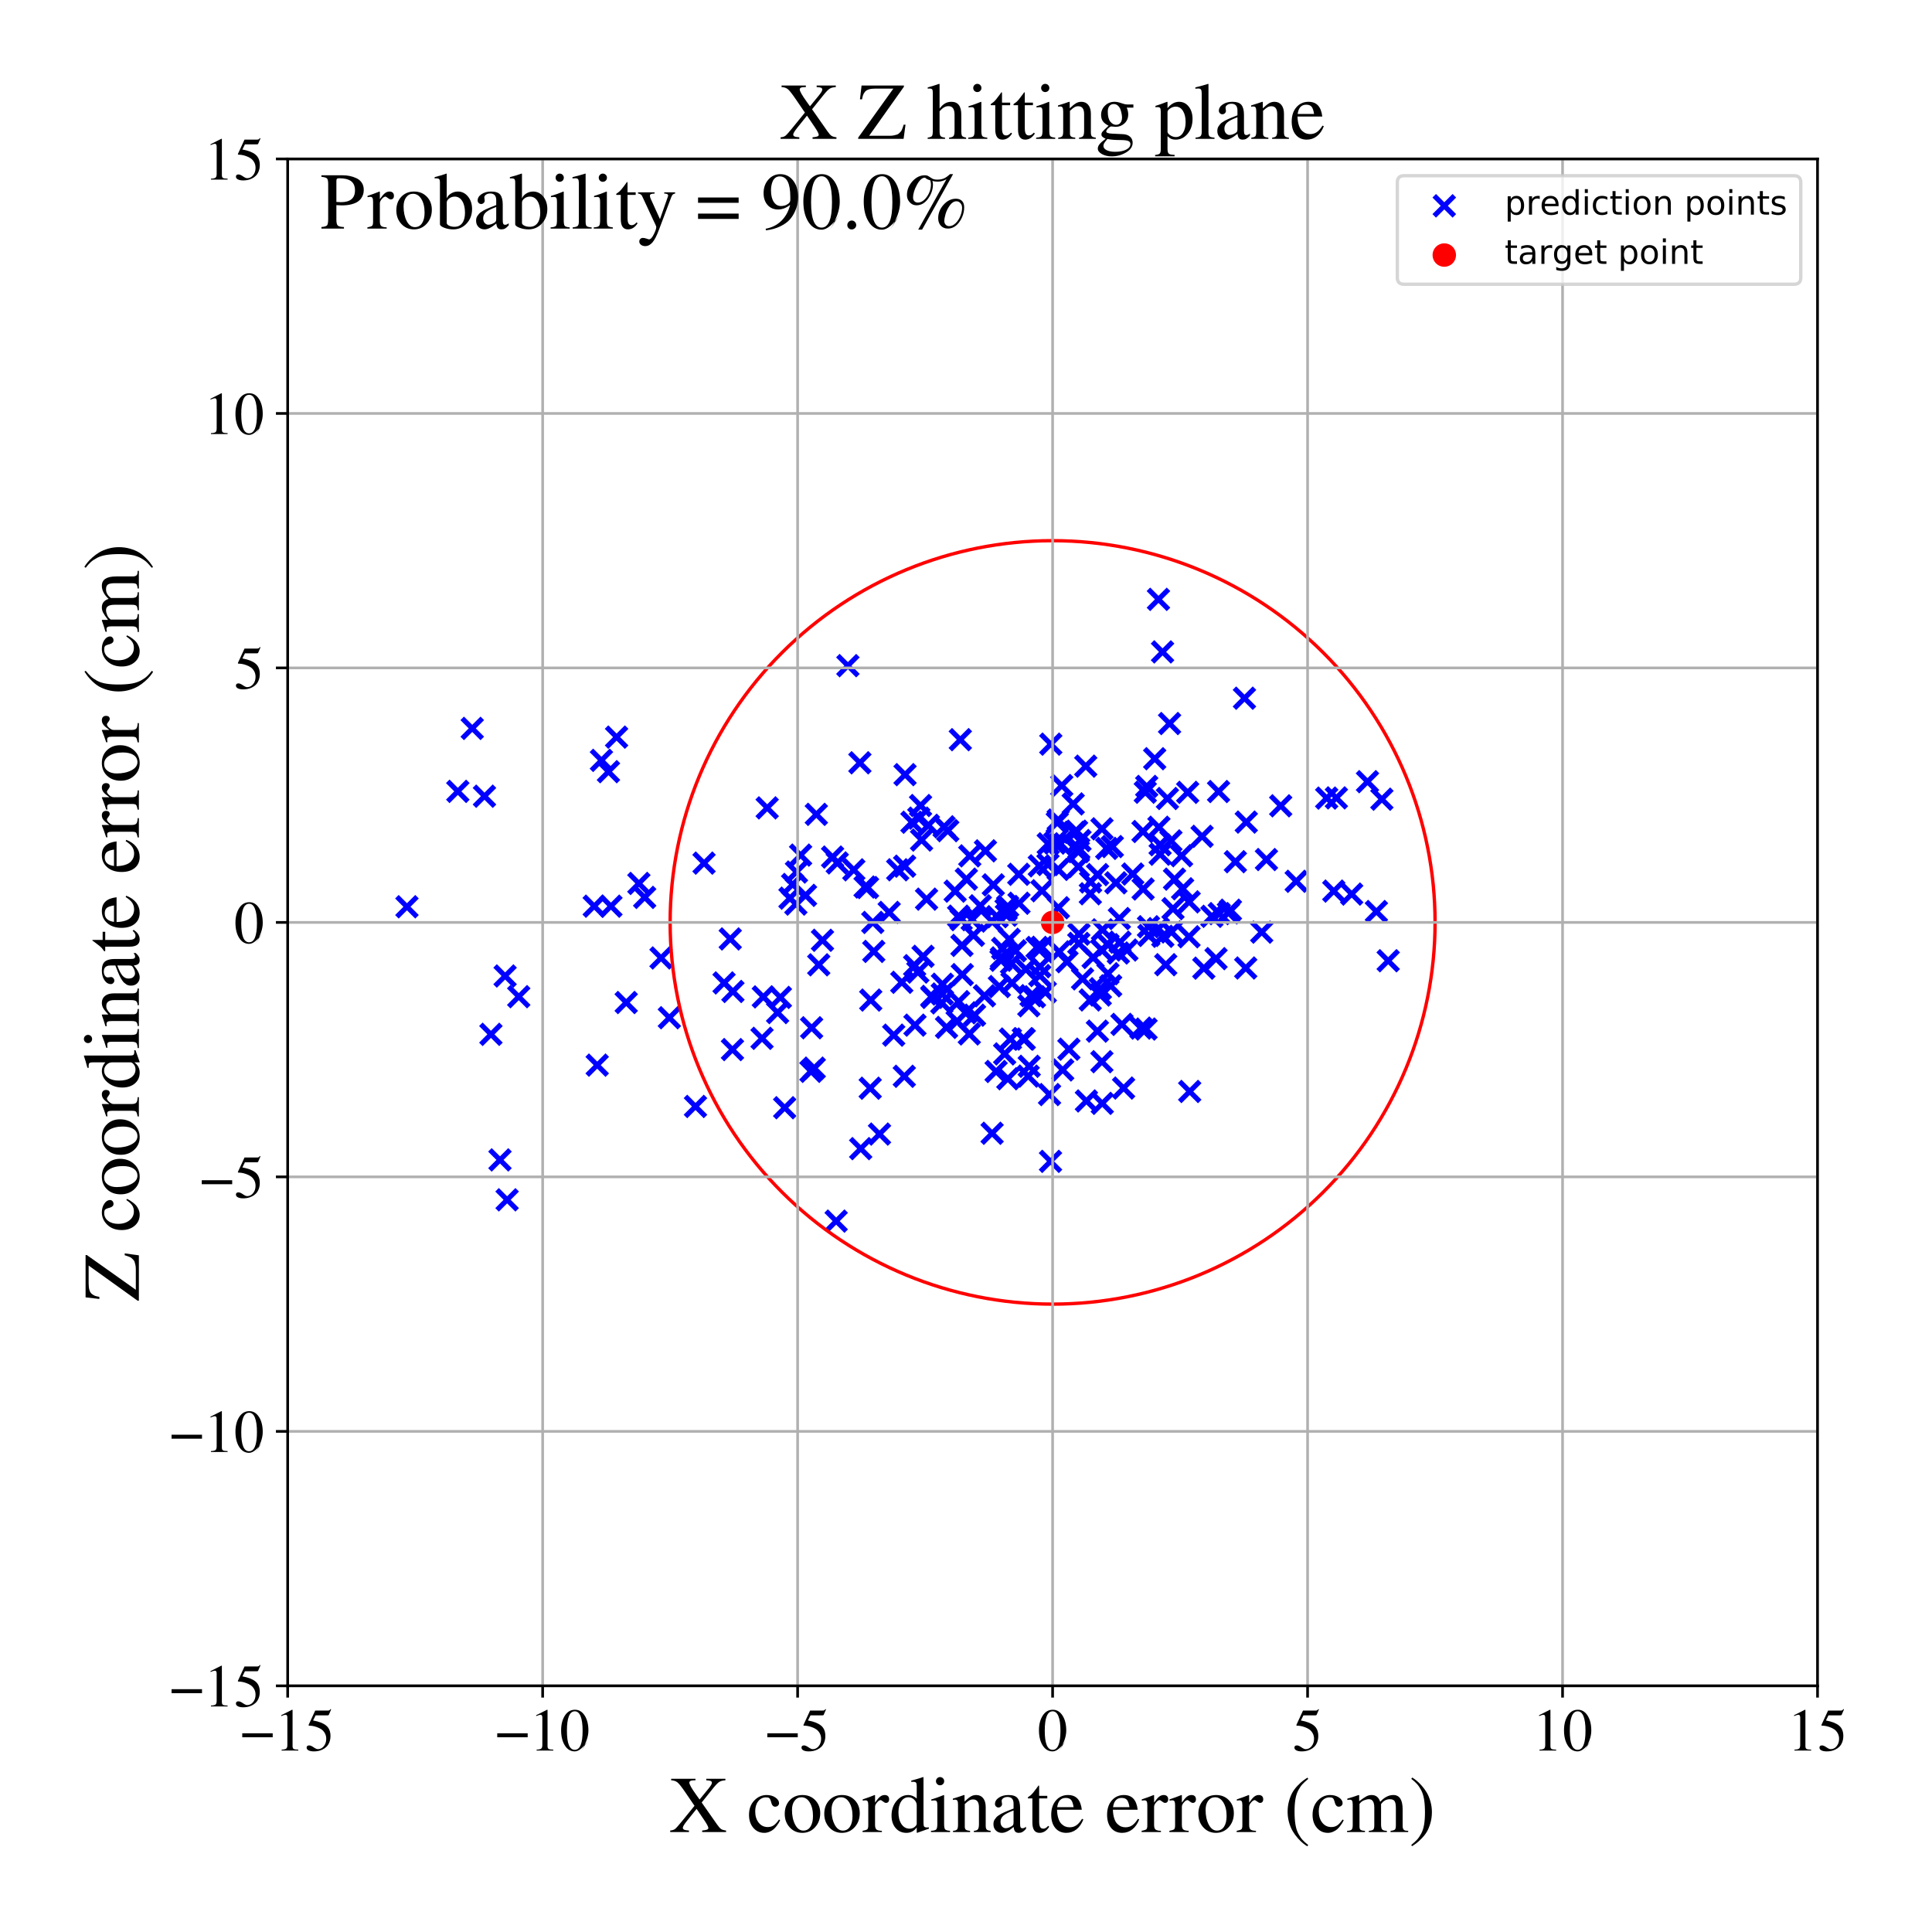 <?xml version="1.0" encoding="utf-8" standalone="no"?>
<!DOCTYPE svg PUBLIC "-//W3C//DTD SVG 1.1//EN"
  "http://www.w3.org/Graphics/SVG/1.1/DTD/svg11.dtd">
<!-- Created with matplotlib (https://matplotlib.org/) -->
<svg height="576pt" version="1.1" viewBox="0 0 576 576" width="576pt" xmlns="http://www.w3.org/2000/svg" xmlns:xlink="http://www.w3.org/1999/xlink">
 <defs>
  <style type="text/css">
*{stroke-linecap:butt;stroke-linejoin:round;}
  </style>
 </defs>
 <g id="figure_1">
  <g id="patch_1">
   <path d="M 0 576 
L 576 576 
L 576 0 
L 0 0 
z
" style="fill:#ffffff;"/>
  </g>
  <g id="axes_1">
   <g id="patch_2">
    <path d="M 85.766 502.609 
L 541.875 502.609 
L 541.875 47.391 
L 85.766 47.391 
z
" style="fill:#ffffff;"/>
   </g>
   <g id="PathCollection_1">
    <defs>
     <path d="M -3 3 
L 3 -3 
M -3 -3 
L 3 3 
" id="mc795c33625" style="stroke:#0000ff;stroke-width:1.5;"/>
    </defs>
    <g clip-path="url(#paf161a96cc)">
     <use style="fill:#0000ff;stroke:#0000ff;stroke-width:1.5;" x="271.879" xlink:href="#mc795c33625" y="245.137"/>
     <use style="fill:#0000ff;stroke:#0000ff;stroke-width:1.5;" x="280.919" xlink:href="#mc795c33625" y="296.35"/>
     <use style="fill:#0000ff;stroke:#0000ff;stroke-width:1.5;" x="341.454" xlink:href="#mc795c33625" y="236.192"/>
     <use style="fill:#0000ff;stroke:#0000ff;stroke-width:1.5;" x="254.554" xlink:href="#mc795c33625" y="259.33"/>
     <use style="fill:#0000ff;stroke:#0000ff;stroke-width:1.5;" x="347.552" xlink:href="#mc795c33625" y="287.613"/>
     <use style="fill:#0000ff;stroke:#0000ff;stroke-width:1.5;" x="315.467" xlink:href="#mc795c33625" y="259.19"/>
     <use style="fill:#0000ff;stroke:#0000ff;stroke-width:1.5;" x="232.662" xlink:href="#mc795c33625" y="297.362"/>
     <use style="fill:#0000ff;stroke:#0000ff;stroke-width:1.5;" x="333.426" xlink:href="#mc795c33625" y="284.127"/>
     <use style="fill:#0000ff;stroke:#0000ff;stroke-width:1.5;" x="309.182" xlink:href="#mc795c33625" y="282.467"/>
     <use style="fill:#0000ff;stroke:#0000ff;stroke-width:1.5;" x="295.669" xlink:href="#mc795c33625" y="274.609"/>
     <use style="fill:#0000ff;stroke:#0000ff;stroke-width:1.5;" x="345.88" xlink:href="#mc795c33625" y="254.666"/>
     <use style="fill:#0000ff;stroke:#0000ff;stroke-width:1.5;" x="280.775" xlink:href="#mc795c33625" y="298.995"/>
     <use style="fill:#0000ff;stroke:#0000ff;stroke-width:1.5;" x="121.331" xlink:href="#mc795c33625" y="270.339"/>
     <use style="fill:#0000ff;stroke:#0000ff;stroke-width:1.5;" x="333.722" xlink:href="#mc795c33625" y="273.85"/>
     <use style="fill:#0000ff;stroke:#0000ff;stroke-width:1.5;" x="306.731" xlink:href="#mc795c33625" y="299.853"/>
     <use style="fill:#0000ff;stroke:#0000ff;stroke-width:1.5;" x="297.285" xlink:href="#mc795c33625" y="273.295"/>
     <use style="fill:#0000ff;stroke:#0000ff;stroke-width:1.5;" x="340.768" xlink:href="#mc795c33625" y="247.903"/>
     <use style="fill:#0000ff;stroke:#0000ff;stroke-width:1.5;" x="341.879" xlink:href="#mc795c33625" y="234.46"/>
     <use style="fill:#0000ff;stroke:#0000ff;stroke-width:1.5;" x="315.788" xlink:href="#mc795c33625" y="283.778"/>
     <use style="fill:#0000ff;stroke:#0000ff;stroke-width:1.5;" x="218.374" xlink:href="#mc795c33625" y="312.917"/>
     <use style="fill:#0000ff;stroke:#0000ff;stroke-width:1.5;" x="290.548" xlink:href="#mc795c33625" y="302.661"/>
     <use style="fill:#0000ff;stroke:#0000ff;stroke-width:1.5;" x="228.726" xlink:href="#mc795c33625" y="240.859"/>
     <use style="fill:#0000ff;stroke:#0000ff;stroke-width:1.5;" x="325.03" xlink:href="#mc795c33625" y="298.121"/>
     <use style="fill:#0000ff;stroke:#0000ff;stroke-width:1.5;" x="240.156" xlink:href="#mc795c33625" y="266.938"/>
     <use style="fill:#0000ff;stroke:#0000ff;stroke-width:1.5;" x="218.506" xlink:href="#mc795c33625" y="295.593"/>
     <use style="fill:#0000ff;stroke:#0000ff;stroke-width:1.5;" x="146.363" xlink:href="#mc795c33625" y="308.372"/>
     <use style="fill:#0000ff;stroke:#0000ff;stroke-width:1.5;" x="321.631" xlink:href="#mc795c33625" y="281.257"/>
     <use style="fill:#0000ff;stroke:#0000ff;stroke-width:1.5;" x="377.574" xlink:href="#mc795c33625" y="256.261"/>
     <use style="fill:#0000ff;stroke:#0000ff;stroke-width:1.5;" x="275.197" xlink:href="#mc795c33625" y="285.113"/>
     <use style="fill:#0000ff;stroke:#0000ff;stroke-width:1.5;" x="334.987" xlink:href="#mc795c33625" y="324.389"/>
     <use style="fill:#0000ff;stroke:#0000ff;stroke-width:1.5;" x="366.235" xlink:href="#mc795c33625" y="272.169"/>
     <use style="fill:#0000ff;stroke:#0000ff;stroke-width:1.5;" x="310.032" xlink:href="#mc795c33625" y="288.221"/>
     <use style="fill:#0000ff;stroke:#0000ff;stroke-width:1.5;" x="316.553" xlink:href="#mc795c33625" y="234.202"/>
     <use style="fill:#0000ff;stroke:#0000ff;stroke-width:1.5;" x="243.379" xlink:href="#mc795c33625" y="242.789"/>
     <use style="fill:#0000ff;stroke:#0000ff;stroke-width:1.5;" x="274.756" xlink:href="#mc795c33625" y="250.449"/>
     <use style="fill:#0000ff;stroke:#0000ff;stroke-width:1.5;" x="269.707" xlink:href="#mc795c33625" y="258.24"/>
     <use style="fill:#0000ff;stroke:#0000ff;stroke-width:1.5;" x="402.986" xlink:href="#mc795c33625" y="266.558"/>
     <use style="fill:#0000ff;stroke:#0000ff;stroke-width:1.5;" x="292.261" xlink:href="#mc795c33625" y="270.052"/>
     <use style="fill:#0000ff;stroke:#0000ff;stroke-width:1.5;" x="43.763" xlink:href="#mc795c33625" y="252.487"/>
     <use style="fill:#0000ff;stroke:#0000ff;stroke-width:1.5;" x="280.978" xlink:href="#mc795c33625" y="293.442"/>
     <use style="fill:#0000ff;stroke:#0000ff;stroke-width:1.5;" x="308.421" xlink:href="#mc795c33625" y="297.184"/>
     <use style="fill:#0000ff;stroke:#0000ff;stroke-width:1.5;" x="231.833" xlink:href="#mc795c33625" y="301.885"/>
     <use style="fill:#0000ff;stroke:#0000ff;stroke-width:1.5;" x="209.898" xlink:href="#mc795c33625" y="257.328"/>
     <use style="fill:#0000ff;stroke:#0000ff;stroke-width:1.5;" x="290.216" xlink:href="#mc795c33625" y="278.844"/>
     <use style="fill:#0000ff;stroke:#0000ff;stroke-width:1.5;" x="316.122" xlink:href="#mc795c33625" y="251.546"/>
     <use style="fill:#0000ff;stroke:#0000ff;stroke-width:1.5;" x="397.651" xlink:href="#mc795c33625" y="265.664"/>
     <use style="fill:#0000ff;stroke:#0000ff;stroke-width:1.5;" x="407.701" xlink:href="#mc795c33625" y="233.047"/>
     <use style="fill:#0000ff;stroke:#0000ff;stroke-width:1.5;" x="313.28" xlink:href="#mc795c33625" y="221.854"/>
     <use style="fill:#0000ff;stroke:#0000ff;stroke-width:1.5;" x="151.192" xlink:href="#mc795c33625" y="357.711"/>
     <use style="fill:#0000ff;stroke:#0000ff;stroke-width:1.5;" x="315.486" xlink:href="#mc795c33625" y="244.481"/>
     <use style="fill:#0000ff;stroke:#0000ff;stroke-width:1.5;" x="325.897" xlink:href="#mc795c33625" y="285.465"/>
     <use style="fill:#0000ff;stroke:#0000ff;stroke-width:1.5;" x="342.405" xlink:href="#mc795c33625" y="276.294"/>
     <use style="fill:#0000ff;stroke:#0000ff;stroke-width:1.5;" x="300.048" xlink:href="#mc795c33625" y="272.847"/>
     <use style="fill:#0000ff;stroke:#0000ff;stroke-width:1.5;" x="285.353" xlink:href="#mc795c33625" y="304.512"/>
     <use style="fill:#0000ff;stroke:#0000ff;stroke-width:1.5;" x="227.187" xlink:href="#mc795c33625" y="309.563"/>
     <use style="fill:#0000ff;stroke:#0000ff;stroke-width:1.5;" x="298.936" xlink:href="#mc795c33625" y="282.767"/>
     <use style="fill:#0000ff;stroke:#0000ff;stroke-width:1.5;" x="259.441" xlink:href="#mc795c33625" y="324.437"/>
     <use style="fill:#0000ff;stroke:#0000ff;stroke-width:1.5;" x="217.712" xlink:href="#mc795c33625" y="279.931"/>
     <use style="fill:#0000ff;stroke:#0000ff;stroke-width:1.5;" x="249.623" xlink:href="#mc795c33625" y="257.269"/>
     <use style="fill:#0000ff;stroke:#0000ff;stroke-width:1.5;" x="327.18" xlink:href="#mc795c33625" y="307.417"/>
     <use style="fill:#0000ff;stroke:#0000ff;stroke-width:1.5;" x="331.134" xlink:href="#mc795c33625" y="293.906"/>
     <use style="fill:#0000ff;stroke:#0000ff;stroke-width:1.5;" x="358.384" xlink:href="#mc795c33625" y="249.344"/>
     <use style="fill:#0000ff;stroke:#0000ff;stroke-width:1.5;" x="265.099" xlink:href="#mc795c33625" y="272.017"/>
     <use style="fill:#0000ff;stroke:#0000ff;stroke-width:1.5;" x="262.209" xlink:href="#mc795c33625" y="338.108"/>
     <use style="fill:#0000ff;stroke:#0000ff;stroke-width:1.5;" x="178.05" xlink:href="#mc795c33625" y="317.555"/>
     <use style="fill:#0000ff;stroke:#0000ff;stroke-width:1.5;" x="328.418" xlink:href="#mc795c33625" y="283.186"/>
     <use style="fill:#0000ff;stroke:#0000ff;stroke-width:1.5;" x="289.123" xlink:href="#mc795c33625" y="255.161"/>
     <use style="fill:#0000ff;stroke:#0000ff;stroke-width:1.5;" x="149.061" xlink:href="#mc795c33625" y="345.808"/>
     <use style="fill:#0000ff;stroke:#0000ff;stroke-width:1.5;" x="299.527" xlink:href="#mc795c33625" y="314.207"/>
     <use style="fill:#0000ff;stroke:#0000ff;stroke-width:1.5;" x="410.355" xlink:href="#mc795c33625" y="271.76"/>
     <use style="fill:#0000ff;stroke:#0000ff;stroke-width:1.5;" x="273.645" xlink:href="#mc795c33625" y="289.812"/>
     <use style="fill:#0000ff;stroke:#0000ff;stroke-width:1.5;" x="398.422" xlink:href="#mc795c33625" y="237.875"/>
     <use style="fill:#0000ff;stroke:#0000ff;stroke-width:1.5;" x="333.919" xlink:href="#mc795c33625" y="280.893"/>
     <use style="fill:#0000ff;stroke:#0000ff;stroke-width:1.5;" x="286.561" xlink:href="#mc795c33625" y="274.183"/>
     <use style="fill:#0000ff;stroke:#0000ff;stroke-width:1.5;" x="354.484" xlink:href="#mc795c33625" y="279.282"/>
     <use style="fill:#0000ff;stroke:#0000ff;stroke-width:1.5;" x="259.602" xlink:href="#mc795c33625" y="298.158"/>
     <use style="fill:#0000ff;stroke:#0000ff;stroke-width:1.5;" x="192.202" xlink:href="#mc795c33625" y="267.547"/>
     <use style="fill:#0000ff;stroke:#0000ff;stroke-width:1.5;" x="284.769" xlink:href="#mc795c33625" y="265.688"/>
     <use style="fill:#0000ff;stroke:#0000ff;stroke-width:1.5;" x="348.691" xlink:href="#mc795c33625" y="215.712"/>
     <use style="fill:#0000ff;stroke:#0000ff;stroke-width:1.5;" x="288.104" xlink:href="#mc795c33625" y="262.095"/>
     <use style="fill:#0000ff;stroke:#0000ff;stroke-width:1.5;" x="321.507" xlink:href="#mc795c33625" y="258.352"/>
     <use style="fill:#0000ff;stroke:#0000ff;stroke-width:1.5;" x="287.894" xlink:href="#mc795c33625" y="301.948"/>
     <use style="fill:#0000ff;stroke:#0000ff;stroke-width:1.5;" x="315.547" xlink:href="#mc795c33625" y="270.627"/>
     <use style="fill:#0000ff;stroke:#0000ff;stroke-width:1.5;" x="323.699" xlink:href="#mc795c33625" y="228.419"/>
     <use style="fill:#0000ff;stroke:#0000ff;stroke-width:1.5;" x="245.211" xlink:href="#mc795c33625" y="280.332"/>
     <use style="fill:#0000ff;stroke:#0000ff;stroke-width:1.5;" x="328.534" xlink:href="#mc795c33625" y="247.099"/>
     <use style="fill:#0000ff;stroke:#0000ff;stroke-width:1.5;" x="306.848" xlink:href="#mc795c33625" y="317.902"/>
     <use style="fill:#0000ff;stroke:#0000ff;stroke-width:1.5;" x="316.829" xlink:href="#mc795c33625" y="318.993"/>
     <use style="fill:#0000ff;stroke:#0000ff;stroke-width:1.5;" x="249.29" xlink:href="#mc795c33625" y="364.055"/>
     <use style="fill:#0000ff;stroke:#0000ff;stroke-width:1.5;" x="319.962" xlink:href="#mc795c33625" y="239.679"/>
     <use style="fill:#0000ff;stroke:#0000ff;stroke-width:1.5;" x="233.942" xlink:href="#mc795c33625" y="330.252"/>
     <use style="fill:#0000ff;stroke:#0000ff;stroke-width:1.5;" x="350.17" xlink:href="#mc795c33625" y="262.101"/>
     <use style="fill:#0000ff;stroke:#0000ff;stroke-width:1.5;" x="328.686" xlink:href="#mc795c33625" y="277.222"/>
     <use style="fill:#0000ff;stroke:#0000ff;stroke-width:1.5;" x="272.784" xlink:href="#mc795c33625" y="305.63"/>
     <use style="fill:#0000ff;stroke:#0000ff;stroke-width:1.5;" x="354.692" xlink:href="#mc795c33625" y="325.403"/>
     <use style="fill:#0000ff;stroke:#0000ff;stroke-width:1.5;" x="376.165" xlink:href="#mc795c33625" y="277.907"/>
     <use style="fill:#0000ff;stroke:#0000ff;stroke-width:1.5;" x="276.787" xlink:href="#mc795c33625" y="246.049"/>
     <use style="fill:#0000ff;stroke:#0000ff;stroke-width:1.5;" x="36.834" xlink:href="#mc795c33625" y="264.904"/>
     <use style="fill:#0000ff;stroke:#0000ff;stroke-width:1.5;" x="312.906" xlink:href="#mc795c33625" y="326.331"/>
     <use style="fill:#0000ff;stroke:#0000ff;stroke-width:1.5;" x="310.641" xlink:href="#mc795c33625" y="265.563"/>
     <use style="fill:#0000ff;stroke:#0000ff;stroke-width:1.5;" x="349.099" xlink:href="#mc795c33625" y="250.704"/>
     <use style="fill:#0000ff;stroke:#0000ff;stroke-width:1.5;" x="322.75" xlink:href="#mc795c33625" y="291.833"/>
     <use style="fill:#0000ff;stroke:#0000ff;stroke-width:1.5;" x="293.506" xlink:href="#mc795c33625" y="296.883"/>
     <use style="fill:#0000ff;stroke:#0000ff;stroke-width:1.5;" x="276.241" xlink:href="#mc795c33625" y="268.069"/>
     <use style="fill:#0000ff;stroke:#0000ff;stroke-width:1.5;" x="345.865" xlink:href="#mc795c33625" y="251.854"/>
     <use style="fill:#0000ff;stroke:#0000ff;stroke-width:1.5;" x="318.675" xlink:href="#mc795c33625" y="312.8"/>
     <use style="fill:#0000ff;stroke:#0000ff;stroke-width:1.5;" x="352.577" xlink:href="#mc795c33625" y="264.978"/>
     <use style="fill:#0000ff;stroke:#0000ff;stroke-width:1.5;" x="269.825" xlink:href="#mc795c33625" y="230.949"/>
     <use style="fill:#0000ff;stroke:#0000ff;stroke-width:1.5;" x="181.405" xlink:href="#mc795c33625" y="230.063"/>
     <use style="fill:#0000ff;stroke:#0000ff;stroke-width:1.5;" x="305.081" xlink:href="#mc795c33625" y="309.669"/>
     <use style="fill:#0000ff;stroke:#0000ff;stroke-width:1.5;" x="352.267" xlink:href="#mc795c33625" y="255.12"/>
     <use style="fill:#0000ff;stroke:#0000ff;stroke-width:1.5;" x="349.711" xlink:href="#mc795c33625" y="270.906"/>
     <use style="fill:#0000ff;stroke:#0000ff;stroke-width:1.5;" x="69.365" xlink:href="#mc795c33625" y="320.2"/>
     <use style="fill:#0000ff;stroke:#0000ff;stroke-width:1.5;" x="371.398" xlink:href="#mc795c33625" y="288.593"/>
     <use style="fill:#0000ff;stroke:#0000ff;stroke-width:1.5;" x="340.805" xlink:href="#mc795c33625" y="265.044"/>
     <use style="fill:#0000ff;stroke:#0000ff;stroke-width:1.5;" x="242.764" xlink:href="#mc795c33625" y="318.448"/>
     <use style="fill:#0000ff;stroke:#0000ff;stroke-width:1.5;" x="381.825" xlink:href="#mc795c33625" y="240.24"/>
     <use style="fill:#0000ff;stroke:#0000ff;stroke-width:1.5;" x="302.73" xlink:href="#mc795c33625" y="283.475"/>
     <use style="fill:#0000ff;stroke:#0000ff;stroke-width:1.5;" x="345.379" xlink:href="#mc795c33625" y="178.69"/>
     <use style="fill:#0000ff;stroke:#0000ff;stroke-width:1.5;" x="321.611" xlink:href="#mc795c33625" y="253.012"/>
     <use style="fill:#0000ff;stroke:#0000ff;stroke-width:1.5;" x="345.35" xlink:href="#mc795c33625" y="276.863"/>
     <use style="fill:#0000ff;stroke:#0000ff;stroke-width:1.5;" x="310.604" xlink:href="#mc795c33625" y="282.425"/>
     <use style="fill:#0000ff;stroke:#0000ff;stroke-width:1.5;" x="274.453" xlink:href="#mc795c33625" y="240.156"/>
     <use style="fill:#0000ff;stroke:#0000ff;stroke-width:1.5;" x="285.801" xlink:href="#mc795c33625" y="273.138"/>
     <use style="fill:#0000ff;stroke:#0000ff;stroke-width:1.5;" x="252.786" xlink:href="#mc795c33625" y="198.457"/>
     <use style="fill:#0000ff;stroke:#0000ff;stroke-width:1.5;" x="296.146" xlink:href="#mc795c33625" y="263.809"/>
     <use style="fill:#0000ff;stroke:#0000ff;stroke-width:1.5;" x="237.275" xlink:href="#mc795c33625" y="269.542"/>
     <use style="fill:#0000ff;stroke:#0000ff;stroke-width:1.5;" x="328.513" xlink:href="#mc795c33625" y="316.531"/>
     <use style="fill:#0000ff;stroke:#0000ff;stroke-width:1.5;" x="325.153" xlink:href="#mc795c33625" y="262.951"/>
     <use style="fill:#0000ff;stroke:#0000ff;stroke-width:1.5;" x="335.969" xlink:href="#mc795c33625" y="283.237"/>
     <use style="fill:#0000ff;stroke:#0000ff;stroke-width:1.5;" x="329.962" xlink:href="#mc795c33625" y="252.934"/>
     <use style="fill:#0000ff;stroke:#0000ff;stroke-width:1.5;" x="320.346" xlink:href="#mc795c33625" y="248.145"/>
     <use style="fill:#0000ff;stroke:#0000ff;stroke-width:1.5;" x="311.644" xlink:href="#mc795c33625" y="295.808"/>
     <use style="fill:#0000ff;stroke:#0000ff;stroke-width:1.5;" x="179.312" xlink:href="#mc795c33625" y="226.692"/>
     <use style="fill:#0000ff;stroke:#0000ff;stroke-width:1.5;" x="257.904" xlink:href="#mc795c33625" y="264.453"/>
     <use style="fill:#0000ff;stroke:#0000ff;stroke-width:1.5;" x="235.512" xlink:href="#mc795c33625" y="267.774"/>
     <use style="fill:#0000ff;stroke:#0000ff;stroke-width:1.5;" x="413.872" xlink:href="#mc795c33625" y="286.431"/>
     <use style="fill:#0000ff;stroke:#0000ff;stroke-width:1.5;" x="260.504" xlink:href="#mc795c33625" y="283.651"/>
     <use style="fill:#0000ff;stroke:#0000ff;stroke-width:1.5;" x="256.362" xlink:href="#mc795c33625" y="227.417"/>
     <use style="fill:#0000ff;stroke:#0000ff;stroke-width:1.5;" x="236.31" xlink:href="#mc795c33625" y="263.693"/>
     <use style="fill:#0000ff;stroke:#0000ff;stroke-width:1.5;" x="256.605" xlink:href="#mc795c33625" y="342.449"/>
     <use style="fill:#0000ff;stroke:#0000ff;stroke-width:1.5;" x="312.437" xlink:href="#mc795c33625" y="257.73"/>
     <use style="fill:#0000ff;stroke:#0000ff;stroke-width:1.5;" x="269.602" xlink:href="#mc795c33625" y="320.884"/>
     <use style="fill:#0000ff;stroke:#0000ff;stroke-width:1.5;" x="305.819" xlink:href="#mc795c33625" y="288.967"/>
     <use style="fill:#0000ff;stroke:#0000ff;stroke-width:1.5;" x="282.568" xlink:href="#mc795c33625" y="247.654"/>
     <use style="fill:#0000ff;stroke:#0000ff;stroke-width:1.5;" x="395.539" xlink:href="#mc795c33625" y="237.939"/>
     <use style="fill:#0000ff;stroke:#0000ff;stroke-width:1.5;" x="315.215" xlink:href="#mc795c33625" y="245.249"/>
     <use style="fill:#0000ff;stroke:#0000ff;stroke-width:1.5;" x="150.591" xlink:href="#mc795c33625" y="290.977"/>
     <use style="fill:#0000ff;stroke:#0000ff;stroke-width:1.5;" x="285.808" xlink:href="#mc795c33625" y="298.62"/>
     <use style="fill:#0000ff;stroke:#0000ff;stroke-width:1.5;" x="241.777" xlink:href="#mc795c33625" y="319.407"/>
     <use style="fill:#0000ff;stroke:#0000ff;stroke-width:1.5;" x="277.794" xlink:href="#mc795c33625" y="297.059"/>
     <use style="fill:#0000ff;stroke:#0000ff;stroke-width:1.5;" x="273.93" xlink:href="#mc795c33625" y="243.912"/>
     <use style="fill:#0000ff;stroke:#0000ff;stroke-width:1.5;" x="289.838" xlink:href="#mc795c33625" y="274.19"/>
     <use style="fill:#0000ff;stroke:#0000ff;stroke-width:1.5;" x="286.892" xlink:href="#mc795c33625" y="290.571"/>
     <use style="fill:#0000ff;stroke:#0000ff;stroke-width:1.5;" x="321.493" xlink:href="#mc795c33625" y="253.907"/>
     <use style="fill:#0000ff;stroke:#0000ff;stroke-width:1.5;" x="186.695" xlink:href="#mc795c33625" y="298.89"/>
     <use style="fill:#0000ff;stroke:#0000ff;stroke-width:1.5;" x="345.517" xlink:href="#mc795c33625" y="246.633"/>
     <use style="fill:#0000ff;stroke:#0000ff;stroke-width:1.5;" x="411.988" xlink:href="#mc795c33625" y="238.268"/>
     <use style="fill:#0000ff;stroke:#0000ff;stroke-width:1.5;" x="260.207" xlink:href="#mc795c33625" y="275.008"/>
     <use style="fill:#0000ff;stroke:#0000ff;stroke-width:1.5;" x="197.072" xlink:href="#mc795c33625" y="285.602"/>
     <use style="fill:#0000ff;stroke:#0000ff;stroke-width:1.5;" x="346.601" xlink:href="#mc795c33625" y="194.356"/>
     <use style="fill:#0000ff;stroke:#0000ff;stroke-width:1.5;" x="296.974" xlink:href="#mc795c33625" y="319.441"/>
     <use style="fill:#0000ff;stroke:#0000ff;stroke-width:1.5;" x="241.976" xlink:href="#mc795c33625" y="306.414"/>
     <use style="fill:#0000ff;stroke:#0000ff;stroke-width:1.5;" x="349.232" xlink:href="#mc795c33625" y="277.849"/>
     <use style="fill:#0000ff;stroke:#0000ff;stroke-width:1.5;" x="306.54" xlink:href="#mc795c33625" y="320.828"/>
     <use style="fill:#0000ff;stroke:#0000ff;stroke-width:1.5;" x="227.568" xlink:href="#mc795c33625" y="297.208"/>
     <use style="fill:#0000ff;stroke:#0000ff;stroke-width:1.5;" x="327.225" xlink:href="#mc795c33625" y="260.751"/>
     <use style="fill:#0000ff;stroke:#0000ff;stroke-width:1.5;" x="362.541" xlink:href="#mc795c33625" y="285.807"/>
     <use style="fill:#0000ff;stroke:#0000ff;stroke-width:1.5;" x="207.35" xlink:href="#mc795c33625" y="329.874"/>
     <use style="fill:#0000ff;stroke:#0000ff;stroke-width:1.5;" x="321.68" xlink:href="#mc795c33625" y="278.504"/>
     <use style="fill:#0000ff;stroke:#0000ff;stroke-width:1.5;" x="314.474" xlink:href="#mc795c33625" y="251.357"/>
     <use style="fill:#0000ff;stroke:#0000ff;stroke-width:1.5;" x="309.857" xlink:href="#mc795c33625" y="258.14"/>
     <use style="fill:#0000ff;stroke:#0000ff;stroke-width:1.5;" x="368.314" xlink:href="#mc795c33625" y="256.906"/>
     <use style="fill:#0000ff;stroke:#0000ff;stroke-width:1.5;" x="354.53" xlink:href="#mc795c33625" y="268.877"/>
     <use style="fill:#0000ff;stroke:#0000ff;stroke-width:1.5;" x="300.904" xlink:href="#mc795c33625" y="280.044"/>
     <use style="fill:#0000ff;stroke:#0000ff;stroke-width:1.5;" x="371.02" xlink:href="#mc795c33625" y="208.161"/>
     <use style="fill:#0000ff;stroke:#0000ff;stroke-width:1.5;" x="297.951" xlink:href="#mc795c33625" y="294.133"/>
     <use style="fill:#0000ff;stroke:#0000ff;stroke-width:1.5;" x="354.091" xlink:href="#mc795c33625" y="236.229"/>
     <use style="fill:#0000ff;stroke:#0000ff;stroke-width:1.5;" x="300.419" xlink:href="#mc795c33625" y="270.235"/>
     <use style="fill:#0000ff;stroke:#0000ff;stroke-width:1.5;" x="346.676" xlink:href="#mc795c33625" y="279.151"/>
     <use style="fill:#0000ff;stroke:#0000ff;stroke-width:1.5;" x="300.462" xlink:href="#mc795c33625" y="321.606"/>
     <use style="fill:#0000ff;stroke:#0000ff;stroke-width:1.5;" x="215.866" xlink:href="#mc795c33625" y="293.047"/>
     <use style="fill:#0000ff;stroke:#0000ff;stroke-width:1.5;" x="323.899" xlink:href="#mc795c33625" y="328.232"/>
     <use style="fill:#0000ff;stroke:#0000ff;stroke-width:1.5;" x="293.797" xlink:href="#mc795c33625" y="253.664"/>
     <use style="fill:#0000ff;stroke:#0000ff;stroke-width:1.5;" x="332.681" xlink:href="#mc795c33625" y="263.199"/>
     <use style="fill:#0000ff;stroke:#0000ff;stroke-width:1.5;" x="244.099" xlink:href="#mc795c33625" y="287.643"/>
     <use style="fill:#0000ff;stroke:#0000ff;stroke-width:1.5;" x="266.45" xlink:href="#mc795c33625" y="308.617"/>
     <use style="fill:#0000ff;stroke:#0000ff;stroke-width:1.5;" x="303.799" xlink:href="#mc795c33625" y="269.287"/>
     <use style="fill:#0000ff;stroke:#0000ff;stroke-width:1.5;" x="267.637" xlink:href="#mc795c33625" y="259.312"/>
     <use style="fill:#0000ff;stroke:#0000ff;stroke-width:1.5;" x="331.632" xlink:href="#mc795c33625" y="252.393"/>
     <use style="fill:#0000ff;stroke:#0000ff;stroke-width:1.5;" x="298.554" xlink:href="#mc795c33625" y="285.584"/>
     <use style="fill:#0000ff;stroke:#0000ff;stroke-width:1.5;" x="328.061" xlink:href="#mc795c33625" y="294.777"/>
     <use style="fill:#0000ff;stroke:#0000ff;stroke-width:1.5;" x="363.514" xlink:href="#mc795c33625" y="272.379"/>
     <use style="fill:#0000ff;stroke:#0000ff;stroke-width:1.5;" x="237.457" xlink:href="#mc795c33625" y="259.987"/>
     <use style="fill:#0000ff;stroke:#0000ff;stroke-width:1.5;" x="366.833" xlink:href="#mc795c33625" y="271.361"/>
     <use style="fill:#0000ff;stroke:#0000ff;stroke-width:1.5;" x="268.854" xlink:href="#mc795c33625" y="292.858"/>
     <use style="fill:#0000ff;stroke:#0000ff;stroke-width:1.5;" x="361.309" xlink:href="#mc795c33625" y="273.192"/>
     <use style="fill:#0000ff;stroke:#0000ff;stroke-width:1.5;" x="154.658" xlink:href="#mc795c33625" y="297.142"/>
     <use style="fill:#0000ff;stroke:#0000ff;stroke-width:1.5;" x="301.708" xlink:href="#mc795c33625" y="293.061"/>
     <use style="fill:#0000ff;stroke:#0000ff;stroke-width:1.5;" x="337.723" xlink:href="#mc795c33625" y="260.58"/>
     <use style="fill:#0000ff;stroke:#0000ff;stroke-width:1.5;" x="272.689" xlink:href="#mc795c33625" y="287.896"/>
     <use style="fill:#0000ff;stroke:#0000ff;stroke-width:1.5;" x="136.491" xlink:href="#mc795c33625" y="235.935"/>
     <use style="fill:#0000ff;stroke:#0000ff;stroke-width:1.5;" x="295.783" xlink:href="#mc795c33625" y="337.867"/>
     <use style="fill:#0000ff;stroke:#0000ff;stroke-width:1.5;" x="248.225" xlink:href="#mc795c33625" y="255.521"/>
     <use style="fill:#0000ff;stroke:#0000ff;stroke-width:1.5;" x="144.439" xlink:href="#mc795c33625" y="237.381"/>
     <use style="fill:#0000ff;stroke:#0000ff;stroke-width:1.5;" x="299.948" xlink:href="#mc795c33625" y="271.201"/>
     <use style="fill:#0000ff;stroke:#0000ff;stroke-width:1.5;" x="342.511" xlink:href="#mc795c33625" y="278.887"/>
     <use style="fill:#0000ff;stroke:#0000ff;stroke-width:1.5;" x="281.463" xlink:href="#mc795c33625" y="246.499"/>
     <use style="fill:#0000ff;stroke:#0000ff;stroke-width:1.5;" x="371.564" xlink:href="#mc795c33625" y="245.095"/>
     <use style="fill:#0000ff;stroke:#0000ff;stroke-width:1.5;" x="238.69" xlink:href="#mc795c33625" y="254.936"/>
     <use style="fill:#0000ff;stroke:#0000ff;stroke-width:1.5;" x="199.559" xlink:href="#mc795c33625" y="303.422"/>
     <use style="fill:#0000ff;stroke:#0000ff;stroke-width:1.5;" x="286.792" xlink:href="#mc795c33625" y="281.863"/>
     <use style="fill:#0000ff;stroke:#0000ff;stroke-width:1.5;" x="183.828" xlink:href="#mc795c33625" y="219.764"/>
     <use style="fill:#0000ff;stroke:#0000ff;stroke-width:1.5;" x="348.051" xlink:href="#mc795c33625" y="238.061"/>
     <use style="fill:#0000ff;stroke:#0000ff;stroke-width:1.5;" x="312.513" xlink:href="#mc795c33625" y="251.571"/>
     <use style="fill:#0000ff;stroke:#0000ff;stroke-width:1.5;" x="340.156" xlink:href="#mc795c33625" y="306.516"/>
     <use style="fill:#0000ff;stroke:#0000ff;stroke-width:1.5;" x="307.395" xlink:href="#mc795c33625" y="296.846"/>
     <use style="fill:#0000ff;stroke:#0000ff;stroke-width:1.5;" x="363.301" xlink:href="#mc795c33625" y="235.985"/>
     <use style="fill:#0000ff;stroke:#0000ff;stroke-width:1.5;" x="325.066" xlink:href="#mc795c33625" y="266.463"/>
     <use style="fill:#0000ff;stroke:#0000ff;stroke-width:1.5;" x="344.257" xlink:href="#mc795c33625" y="226.2"/>
     <use style="fill:#0000ff;stroke:#0000ff;stroke-width:1.5;" x="358.902" xlink:href="#mc795c33625" y="288.639"/>
     <use style="fill:#0000ff;stroke:#0000ff;stroke-width:1.5;" x="321.988" xlink:href="#mc795c33625" y="250.598"/>
     <use style="fill:#0000ff;stroke:#0000ff;stroke-width:1.5;" x="386.443" xlink:href="#mc795c33625" y="262.747"/>
     <use style="fill:#0000ff;stroke:#0000ff;stroke-width:1.5;" x="330.343" xlink:href="#mc795c33625" y="281.64"/>
     <use style="fill:#0000ff;stroke:#0000ff;stroke-width:1.5;" x="301.239" xlink:href="#mc795c33625" y="309.775"/>
     <use style="fill:#0000ff;stroke:#0000ff;stroke-width:1.5;" x="286.308" xlink:href="#mc795c33625" y="220.523"/>
     <use style="fill:#0000ff;stroke:#0000ff;stroke-width:1.5;" x="258.64" xlink:href="#mc795c33625" y="264.605"/>
     <use style="fill:#0000ff;stroke:#0000ff;stroke-width:1.5;" x="320.965" xlink:href="#mc795c33625" y="247.805"/>
     <use style="fill:#0000ff;stroke:#0000ff;stroke-width:1.5;" x="309.994" xlink:href="#mc795c33625" y="290.843"/>
     <use style="fill:#0000ff;stroke:#0000ff;stroke-width:1.5;" x="341.676" xlink:href="#mc795c33625" y="306.798"/>
     <use style="fill:#0000ff;stroke:#0000ff;stroke-width:1.5;" x="328.627" xlink:href="#mc795c33625" y="328.951"/>
     <use style="fill:#0000ff;stroke:#0000ff;stroke-width:1.5;" x="73.221" xlink:href="#mc795c33625" y="253.82"/>
     <use style="fill:#0000ff;stroke:#0000ff;stroke-width:1.5;" x="318.11" xlink:href="#mc795c33625" y="286.718"/>
     <use style="fill:#0000ff;stroke:#0000ff;stroke-width:1.5;" x="282.199" xlink:href="#mc795c33625" y="306.301"/>
     <use style="fill:#0000ff;stroke:#0000ff;stroke-width:1.5;" x="288.985" xlink:href="#mc795c33625" y="308.255"/>
     <use style="fill:#0000ff;stroke:#0000ff;stroke-width:1.5;" x="177.159" xlink:href="#mc795c33625" y="270.166"/>
     <use style="fill:#0000ff;stroke:#0000ff;stroke-width:1.5;" x="303.733" xlink:href="#mc795c33625" y="260.662"/>
     <use style="fill:#0000ff;stroke:#0000ff;stroke-width:1.5;" x="277.944" xlink:href="#mc795c33625" y="297.366"/>
     <use style="fill:#0000ff;stroke:#0000ff;stroke-width:1.5;" x="301.561" xlink:href="#mc795c33625" y="287.216"/>
     <use style="fill:#0000ff;stroke:#0000ff;stroke-width:1.5;" x="190.474" xlink:href="#mc795c33625" y="263.383"/>
     <use style="fill:#0000ff;stroke:#0000ff;stroke-width:1.5;" x="313.196" xlink:href="#mc795c33625" y="346.243"/>
     <use style="fill:#0000ff;stroke:#0000ff;stroke-width:1.5;" x="328.023" xlink:href="#mc795c33625" y="296.651"/>
     <use style="fill:#0000ff;stroke:#0000ff;stroke-width:1.5;" x="334.488" xlink:href="#mc795c33625" y="305.407"/>
     <use style="fill:#0000ff;stroke:#0000ff;stroke-width:1.5;" x="298.431" xlink:href="#mc795c33625" y="286.292"/>
     <use style="fill:#0000ff;stroke:#0000ff;stroke-width:1.5;" x="305.36" xlink:href="#mc795c33625" y="309.817"/>
     <use style="fill:#0000ff;stroke:#0000ff;stroke-width:1.5;" x="330.314" xlink:href="#mc795c33625" y="290.303"/>
     <use style="fill:#0000ff;stroke:#0000ff;stroke-width:1.5;" x="140.794" xlink:href="#mc795c33625" y="217.162"/>
     <use style="fill:#0000ff;stroke:#0000ff;stroke-width:1.5;" x="61.739" xlink:href="#mc795c33625" y="224.958"/>
     <use style="fill:#0000ff;stroke:#0000ff;stroke-width:1.5;" x="182.141" xlink:href="#mc795c33625" y="270.168"/>
    </g>
   </g>
   <g id="PathCollection_2">
    <defs>
     <path d="M 0 3 
C 0.796 3 1.559 2.684 2.121 2.121 
C 2.684 1.559 3 0.796 3 0 
C 3 -0.796 2.684 -1.559 2.121 -2.121 
C 1.559 -2.684 0.796 -3 0 -3 
C -0.796 -3 -1.559 -2.684 -2.121 -2.121 
C -2.684 -1.559 -3 -0.796 -3 0 
C -3 0.796 -2.684 1.559 -2.121 2.121 
C -1.559 2.684 -0.796 3 0 3 
z
" id="m6516310633" style="stroke:#ff0000;"/>
    </defs>
    <g clip-path="url(#paf161a96cc)">
     <use style="fill:#ff0000;stroke:#ff0000;" x="313.82" xlink:href="#m6516310633" y="275"/>
    </g>
   </g>
   <g id="patch_3">
    <path clip-path="url(#paf161a96cc)" d="M 313.82 388.805 
C 344.061 388.805 373.067 376.814 394.45 355.472 
C 415.833 334.131 427.848 305.181 427.848 275 
C 427.848 244.819 415.833 215.869 394.45 194.528 
C 373.067 173.186 344.061 161.195 313.82 161.195 
C 283.58 161.195 254.574 173.186 233.191 194.528 
C 211.808 215.869 199.793 244.819 199.793 275 
C 199.793 305.181 211.808 334.131 233.191 355.472 
C 254.574 376.814 283.58 388.805 313.82 388.805 
z
" style="fill:none;stroke:#ff0000;stroke-linejoin:miter;"/>
   </g>
   <g id="matplotlib.axis_1">
    <g id="xtick_1">
     <g id="line2d_1">
      <path clip-path="url(#paf161a96cc)" d="M 85.766 502.609 
L 85.766 47.391 
" style="fill:none;stroke:#b0b0b0;stroke-linecap:square;stroke-width:0.8;"/>
     </g>
     <g id="line2d_2">
      <defs>
       <path d="M 0 0 
L 0 3.5 
" id="m438e579afa" style="stroke:#000000;stroke-width:0.8;"/>
      </defs>
      <g>
       <use style="stroke:#000000;stroke-width:0.8;" x="85.766" xlink:href="#m438e579afa" y="502.609"/>
      </g>
     </g>
     <g id="text_1">
      <!-- −15 -->
      <defs>
       <path d="M 3 22 
L 3 28.594 
L 53.406 28.594 
L 53.406 22 
z
" id="FreeSerif-8722"/>
       <path d="M 18.297 59.297 
Q 16.5 59.297 11.094 57.094 
L 11.094 58.5 
L 29.094 67.594 
L 29.906 67.406 
L 29.906 7.406 
Q 29.906 3.797 31.703 2.688 
Q 33.5 1.594 39.406 1.5 
L 39.406 0 
L 11.797 0 
L 11.797 1.5 
Q 17.406 1.703 19.344 3.141 
Q 21.297 4.594 21.297 9.297 
L 21.297 54.594 
Q 21.297 59.297 18.297 59.297 
z
" id="FreeSerif-49"/>
       <path d="M 35.703 19.406 
Q 35.703 24.703 33.344 28.797 
Q 31 32.906 27.641 35.156 
Q 24.297 37.406 20.141 38.844 
Q 16 40.297 12.953 40.75 
Q 9.906 41.203 7.594 41.203 
Q 6.406 41.203 6.406 42 
Q 6.406 42.297 6.5 42.5 
L 17.406 66.203 
L 38.297 66.203 
Q 39.906 66.203 40.844 66.703 
Q 41.797 67.203 42.906 68.797 
L 43.797 68.094 
L 40 59.203 
Q 39.594 58.297 37.703 58.297 
L 18.094 58.297 
L 13.906 49.797 
Q 28.5 47.203 35.594 41.344 
Q 42.703 35.5 42.703 24.203 
Q 42.703 18.297 40.844 13.688 
Q 39 9.094 36.141 6.297 
Q 33.297 3.5 29.547 1.703 
Q 25.797 -0.094 22.344 -0.75 
Q 18.906 -1.406 15.406 -1.406 
Q 9.797 -1.406 6.5 0.25 
Q 3.203 1.906 3.203 4.797 
Q 3.203 8.5 7.5 8.5 
Q 10.297 8.5 14.75 5.391 
Q 19.203 2.297 21.797 2.297 
Q 27.703 2.297 31.703 7.25 
Q 35.703 12.203 35.703 19.406 
z
" id="FreeSerif-53"/>
      </defs>
      <g transform="translate(71.689 521.903)scale(0.18 -0.18)">
       <use xlink:href="#FreeSerif-8722"/>
       <use x="56.4" xlink:href="#FreeSerif-49"/>
       <use x="106.4" xlink:href="#FreeSerif-53"/>
      </g>
     </g>
    </g>
    <g id="xtick_2">
     <g id="line2d_3">
      <path clip-path="url(#paf161a96cc)" d="M 161.784 502.609 
L 161.784 47.391 
" style="fill:none;stroke:#b0b0b0;stroke-linecap:square;stroke-width:0.8;"/>
     </g>
     <g id="line2d_4">
      <g>
       <use style="stroke:#000000;stroke-width:0.8;" x="161.784" xlink:href="#m438e579afa" y="502.609"/>
      </g>
     </g>
     <g id="text_2">
      <!-- −10 -->
      <defs>
       <path d="M 47.594 17.797 
Q 35.203 -1.406 25 -1.406 
Q 14.797 -1.406 8.594 8.391 
Q 2.406 18.203 2.406 33.594 
Q 2.406 48.094 8.594 57.844 
Q 14.797 67.594 25.406 67.594 
Q 35.203 67.594 41.391 58 
Q 47.594 48.406 47.594 33 
Q 47.594 17.797 35.203 -1.406 
z
M 25.094 65 
Q 12 65 12 32.703 
Q 12 1.203 25 1.203 
Q 38 1.203 38 32.797 
Q 38 48.5 34.703 56.75 
Q 31.406 65 25.094 65 
z
" id="FreeSerif-48"/>
      </defs>
      <g transform="translate(147.707 521.903)scale(0.18 -0.18)">
       <use xlink:href="#FreeSerif-8722"/>
       <use x="56.4" xlink:href="#FreeSerif-49"/>
       <use x="106.4" xlink:href="#FreeSerif-48"/>
      </g>
     </g>
    </g>
    <g id="xtick_3">
     <g id="line2d_5">
      <path clip-path="url(#paf161a96cc)" d="M 237.802 502.609 
L 237.802 47.391 
" style="fill:none;stroke:#b0b0b0;stroke-linecap:square;stroke-width:0.8;"/>
     </g>
     <g id="line2d_6">
      <g>
       <use style="stroke:#000000;stroke-width:0.8;" x="237.802" xlink:href="#m438e579afa" y="502.609"/>
      </g>
     </g>
     <g id="text_3">
      <!-- −5 -->
      <g transform="translate(228.226 521.903)scale(0.18 -0.18)">
       <use xlink:href="#FreeSerif-8722"/>
       <use x="56.4" xlink:href="#FreeSerif-53"/>
      </g>
     </g>
    </g>
    <g id="xtick_4">
     <g id="line2d_7">
      <path clip-path="url(#paf161a96cc)" d="M 313.82 502.609 
L 313.82 47.391 
" style="fill:none;stroke:#b0b0b0;stroke-linecap:square;stroke-width:0.8;"/>
     </g>
     <g id="line2d_8">
      <g>
       <use style="stroke:#000000;stroke-width:0.8;" x="313.82" xlink:href="#m438e579afa" y="502.609"/>
      </g>
     </g>
     <g id="text_4">
      <!-- 0 -->
      <g transform="translate(309.32 521.903)scale(0.18 -0.18)">
       <use xlink:href="#FreeSerif-48"/>
      </g>
     </g>
    </g>
    <g id="xtick_5">
     <g id="line2d_9">
      <path clip-path="url(#paf161a96cc)" d="M 389.839 502.609 
L 389.839 47.391 
" style="fill:none;stroke:#b0b0b0;stroke-linecap:square;stroke-width:0.8;"/>
     </g>
     <g id="line2d_10">
      <g>
       <use style="stroke:#000000;stroke-width:0.8;" x="389.839" xlink:href="#m438e579afa" y="502.609"/>
      </g>
     </g>
     <g id="text_5">
      <!-- 5 -->
      <g transform="translate(385.339 521.903)scale(0.18 -0.18)">
       <use xlink:href="#FreeSerif-53"/>
      </g>
     </g>
    </g>
    <g id="xtick_6">
     <g id="line2d_11">
      <path clip-path="url(#paf161a96cc)" d="M 465.857 502.609 
L 465.857 47.391 
" style="fill:none;stroke:#b0b0b0;stroke-linecap:square;stroke-width:0.8;"/>
     </g>
     <g id="line2d_12">
      <g>
       <use style="stroke:#000000;stroke-width:0.8;" x="465.857" xlink:href="#m438e579afa" y="502.609"/>
      </g>
     </g>
     <g id="text_6">
      <!-- 10 -->
      <g transform="translate(456.857 521.903)scale(0.18 -0.18)">
       <use xlink:href="#FreeSerif-49"/>
       <use x="50" xlink:href="#FreeSerif-48"/>
      </g>
     </g>
    </g>
    <g id="xtick_7">
     <g id="line2d_13">
      <path clip-path="url(#paf161a96cc)" d="M 541.875 502.609 
L 541.875 47.391 
" style="fill:none;stroke:#b0b0b0;stroke-linecap:square;stroke-width:0.8;"/>
     </g>
     <g id="line2d_14">
      <g>
       <use style="stroke:#000000;stroke-width:0.8;" x="541.875" xlink:href="#m438e579afa" y="502.609"/>
      </g>
     </g>
     <g id="text_7">
      <!-- 15 -->
      <g transform="translate(532.875 521.903)scale(0.18 -0.18)">
       <use xlink:href="#FreeSerif-49"/>
       <use x="50" xlink:href="#FreeSerif-53"/>
      </g>
     </g>
    </g>
    <g id="text_8">
     <!-- X coordinate error (cm) -->
     <defs>
      <path d="M 69.594 66.203 
L 69.594 64.297 
Q 64.703 64 62.047 62.344 
Q 59.406 60.703 54.703 54.906 
L 40.094 36.703 
L 59.297 9.297 
Q 62.297 5 64.297 3.703 
Q 66.297 2.406 70.406 1.906 
L 70.406 0 
L 40.703 0 
L 40.703 1.906 
Q 44.797 2.297 46.594 2.938 
Q 48.406 3.594 48.406 5 
Q 48.406 7.203 43.297 14.797 
L 33.797 28.797 
L 21.906 14 
Q 16.703 7.5 16.703 5.406 
Q 16.703 3.703 18.297 2.953 
Q 19.906 2.203 24.297 1.906 
L 24.297 0 
L 1 0 
L 1 1.906 
Q 4.906 2.203 7 3.797 
Q 9.094 5.406 15.5 13.297 
L 31.203 32.594 
L 20.297 48.594 
Q 13.297 58.906 10.25 61.5 
Q 7.203 64.094 2.203 64.297 
L 2.203 66.203 
L 32.406 66.203 
L 32.406 64.297 
L 29.594 64.203 
Q 24.797 64.094 24.797 61.297 
Q 24.797 58.094 33.297 46.297 
L 37.5 40.406 
L 48.797 54.203 
Q 52.797 59.203 52.797 61.094 
Q 52.797 62.797 51.344 63.438 
Q 49.906 64.094 45.797 64.297 
L 45.797 66.203 
z
" id="FreeSerif-88"/>
      <path id="FreeSerif-32"/>
      <path d="M 2.5 21.297 
Q 2.5 32.406 9.047 39.203 
Q 15.594 46 24.406 46 
Q 30.703 46 35.25 42.953 
Q 39.797 39.906 39.797 35.703 
Q 39.797 34 38.391 32.75 
Q 37 31.5 35 31.5 
Q 31.594 31.5 30.297 36.094 
L 29.703 38.297 
Q 28.906 41.094 27.703 42.094 
Q 26.5 43.094 23.797 43.094 
Q 17.703 43.094 13.953 38.25 
Q 10.203 33.406 10.203 25.703 
Q 10.203 17.094 14.547 11.641 
Q 18.906 6.203 25.703 6.203 
Q 30 6.203 33.094 8.25 
Q 36.203 10.297 39.797 15.594 
L 41.203 14.703 
Q 40.203 12.703 39.453 11.391 
Q 38.703 10.094 36.75 7.5 
Q 34.797 4.906 32.891 3.297 
Q 31 1.703 27.891 0.344 
Q 24.797 -1 21.5 -1 
Q 13.203 -1 7.844 5.25 
Q 2.5 11.5 2.5 21.297 
z
" id="FreeSerif-99"/>
      <path d="M 24.594 46 
Q 34.203 46 40.391 39.594 
Q 46.594 33.203 46.594 23.406 
Q 46.594 13 40.188 6 
Q 33.797 -1 24.391 -1 
Q 15 -1 8.75 5.75 
Q 2.5 12.5 2.5 22.594 
Q 2.5 32.906 8.641 39.453 
Q 14.797 46 24.594 46 
z
M 11.5 27.5 
Q 11.5 16.797 15.391 9.297 
Q 19.297 1.797 25.594 1.797 
Q 31.203 1.797 34.391 6.594 
Q 37.594 11.406 37.594 19.906 
Q 37.594 30.203 33.594 36.703 
Q 29.594 43.203 23.297 43.203 
Q 18 43.203 14.75 38.891 
Q 11.5 34.594 11.5 27.5 
z
" id="FreeSerif-111"/>
      <path d="M 30.094 36.203 
Q 28.594 36.203 26.391 37.953 
Q 24.203 39.703 23.5 39.703 
Q 21.5 39.703 19 36.797 
Q 16.5 33.906 16.5 31.5 
L 16.5 9 
Q 16.5 4.703 18.203 3.203 
Q 19.906 1.703 25 1.5 
L 25 0 
L 1 0 
L 1 1.5 
Q 5.797 2.406 6.938 3.5 
Q 8.094 4.594 8.094 8.406 
L 8.094 33.406 
Q 8.094 36.703 7.344 38.047 
Q 6.594 39.406 4.703 39.406 
Q 3.094 39.406 1.203 39 
L 1.203 40.594 
Q 9.203 43.203 16 46 
L 16.5 45.797 
L 16.5 36.594 
Q 20.203 41.906 22.797 43.953 
Q 25.406 46 28.5 46 
Q 31.094 46 32.547 44.594 
Q 34 43.203 34 40.703 
Q 34 38.594 32.953 37.391 
Q 31.906 36.203 30.094 36.203 
z
" id="FreeSerif-114"/>
      <path d="M 34.203 -1 
L 33.797 -0.703 
L 33.797 5.703 
Q 29 -1 21 -1 
Q 12.703 -1 7.594 4.953 
Q 2.5 10.906 2.5 20.5 
Q 2.5 31.094 8.594 38.547 
Q 14.703 46 23.297 46 
Q 28.703 46 33.797 41.703 
L 33.797 57.297 
Q 33.797 60.406 32.891 61.406 
Q 32 62.406 29.203 62.406 
Q 27.797 62.406 27 62.297 
L 27 63.906 
Q 36.094 66.297 41.703 68.297 
L 42.203 68.094 
L 42.203 11.406 
Q 42.203 7.906 43.047 6.797 
Q 43.906 5.703 46.594 5.703 
Q 47.094 5.703 48.906 5.797 
L 48.906 4.203 
z
M 24.906 4.203 
Q 28.703 4.203 31.25 6.344 
Q 33.797 8.5 33.797 10.203 
L 33.797 33.203 
Q 33.797 37.203 30.688 40.203 
Q 27.594 43.203 23.594 43.203 
Q 17.906 43.203 14.5 38.094 
Q 11.094 33 11.094 24.5 
Q 11.094 15.297 14.891 9.75 
Q 18.703 4.203 24.906 4.203 
z
" id="FreeSerif-100"/>
      <path d="M 6.203 39.297 
Q 4 39.297 2 39 
L 2 40.5 
Q 9 42.5 17.5 46 
L 17.906 45.703 
L 17.906 10.203 
Q 17.906 4.797 19.156 3.344 
Q 20.406 1.906 25.297 1.5 
L 25.297 0 
L 1.594 0 
L 1.594 1.5 
Q 6.797 1.797 8.141 3.297 
Q 9.5 4.797 9.5 10.203 
L 9.5 33.406 
Q 9.5 36.703 8.75 38 
Q 8 39.297 6.203 39.297 
z
M 12.797 68.297 
Q 15 68.297 16.5 66.797 
Q 18 65.297 18 63.203 
Q 18 61 16.5 59.547 
Q 15 58.094 12.797 58.094 
Q 10.703 58.094 9.25 59.594 
Q 7.797 61.094 7.797 63.188 
Q 7.797 65.297 9.297 66.797 
Q 10.797 68.297 12.797 68.297 
z
" id="FreeSerif-105"/>
      <path d="M 1 39.797 
L 1 41.5 
Q 8.406 43.703 14.797 46 
L 15.5 45.797 
L 15.5 37.906 
Q 20.594 42.703 23.547 44.344 
Q 26.5 46 30 46 
Q 35.5 46 38.641 42.047 
Q 41.797 38.094 41.797 31 
L 41.797 8.094 
Q 41.797 4.406 43 3.156 
Q 44.203 1.906 47.906 1.5 
L 47.906 0 
L 27.094 0 
L 27.094 1.5 
Q 30.906 1.797 32.156 3.5 
Q 33.406 5.203 33.406 9.906 
L 33.406 30.797 
Q 33.406 40.5 26.094 40.5 
Q 23.594 40.5 21.5 39.344 
Q 19.406 38.203 15.797 34.797 
L 15.797 6.703 
Q 15.797 4 17.188 2.891 
Q 18.594 1.797 22.406 1.5 
L 22.406 0 
L 1.203 0 
L 1.203 1.5 
Q 5 1.797 6.203 3.25 
Q 7.406 4.703 7.406 9 
L 7.406 33.797 
Q 7.406 37.5 6.594 38.844 
Q 5.797 40.203 3.703 40.203 
Q 1.797 40.203 1 39.797 
z
" id="FreeSerif-110"/>
      <path d="M 2.5 9.703 
Q 2.5 11.5 2.891 13.047 
Q 3.297 14.594 4.297 15.938 
Q 5.297 17.297 6.188 18.391 
Q 7.094 19.5 8.891 20.641 
Q 10.703 21.797 11.891 22.547 
Q 13.094 23.297 15.547 24.344 
Q 18 25.406 19.297 25.953 
Q 20.594 26.5 23.391 27.594 
Q 26.203 28.703 27.5 29.203 
L 27.5 35.297 
Q 27.5 43.594 19.906 43.594 
Q 16.906 43.594 14.797 42.141 
Q 12.703 40.703 12.703 38.703 
Q 12.703 37.906 12.953 36.5 
Q 13.203 35.094 13.203 34.703 
Q 13.203 33 11.844 31.75 
Q 10.5 30.5 8.703 30.5 
Q 7 30.5 5.703 31.797 
Q 4.406 33.094 4.406 34.797 
Q 4.406 39.5 9.25 42.75 
Q 14.094 46 21.203 46 
Q 29.406 46 32.5 42.047 
Q 35.594 38.094 35.594 30 
L 35.594 10.5 
Q 35.594 7.203 36.25 5.953 
Q 36.906 4.703 38.594 4.703 
Q 40.703 4.703 43 6.594 
L 43 4 
Q 40.406 1.094 38.453 0.047 
Q 36.5 -1 34 -1 
Q 30.906 -1 29.453 0.703 
Q 28 2.406 27.594 6.297 
Q 19 -1 13 -1 
Q 8.406 -1 5.453 2 
Q 2.5 5 2.5 9.703 
z
M 27.5 12.297 
L 27.5 26.797 
Q 18.5 23.5 14.891 20.391 
Q 11.297 17.297 11.297 12.906 
Q 11.297 8.797 13.297 6.797 
Q 15.297 4.797 17.594 4.797 
Q 21 4.797 24.906 7.094 
Q 26.5 8 27 9 
Q 27.5 10 27.5 12.297 
z
" id="FreeSerif-97"/>
      <path d="M 25.906 45 
L 25.906 41.797 
L 15.797 41.797 
L 15.797 13.203 
Q 15.797 8.5 17 6.344 
Q 18.203 4.203 21 4.203 
Q 24.094 4.203 27 7.703 
L 28.297 6.594 
Q 23.5 -1 16.297 -1 
Q 7.406 -1 7.406 11.703 
L 7.406 41.797 
L 2.094 41.797 
Q 1.703 42.094 1.703 42.5 
Q 1.703 43 2 43.297 
Q 2.297 43.594 3.141 44.141 
Q 4 44.703 5.203 45.641 
Q 6.406 46.594 8.5 49.094 
Q 10.594 51.594 13.094 55.094 
Q 14.703 57.406 15.094 57.906 
Q 15.797 57.906 15.797 56.594 
L 15.797 45 
z
" id="FreeSerif-116"/>
      <path d="M 9.703 27.703 
Q 9.906 21.406 11.406 16.844 
Q 12.906 12.297 15.297 10.047 
Q 17.703 7.797 20.141 6.844 
Q 22.594 5.906 25.297 5.906 
Q 30.094 5.906 33.641 8.297 
Q 37.203 10.703 40.797 16.406 
L 42.406 15.703 
Q 39.297 7.594 33.797 3.297 
Q 28.297 -1 21.203 -1 
Q 12.594 -1 7.547 5.047 
Q 2.5 11.094 2.5 21.406 
Q 2.5 32.5 8.344 39.25 
Q 14.203 46 23.406 46 
Q 31 46 35.203 41.453 
Q 39.406 36.906 40.5 27.703 
z
M 9.906 30.906 
L 30.297 30.906 
Q 29.297 37.406 27.188 39.906 
Q 25.094 42.406 20.5 42.406 
Q 11.5 42.406 9.906 30.906 
z
" id="FreeSerif-101"/>
      <path d="M 29.203 -17.703 
Q 26.594 -16.094 23.797 -13.844 
Q 21 -11.594 17.453 -7.594 
Q 13.906 -3.594 11.203 0.953 
Q 8.5 5.5 6.641 11.891 
Q 4.797 18.297 4.797 25.203 
Q 4.797 32.406 6.641 38.844 
Q 8.5 45.297 11 49.547 
Q 13.5 53.797 17.344 57.75 
Q 21.203 61.703 23.703 63.594 
Q 26.203 65.5 29.5 67.594 
L 30.406 66 
Q 26 62.406 23.297 59.5 
Q 20.594 56.594 18.094 51.938 
Q 15.594 47.297 14.5 40.844 
Q 13.406 34.406 13.406 25.5 
Q 13.406 16.203 14.5 9.5 
Q 15.594 2.797 18.094 -1.953 
Q 20.594 -6.703 23.297 -9.703 
Q 26 -12.703 30.406 -16.094 
z
" id="FreeSerif-40"/>
      <path d="M 1.297 39.797 
L 1.297 41.5 
Q 8.5 43.5 15.297 46 
L 16 45.797 
L 16 38.297 
Q 22.203 43 25.203 44.5 
Q 28.203 46 31.5 46 
Q 39.406 46 42.094 37.594 
Q 49.906 46 58.406 46 
Q 70 46 70 28.203 
L 70 7.594 
Q 70 2 74.297 1.703 
L 76.906 1.5 
L 76.906 0 
L 55 0 
L 55 1.5 
Q 59.406 2 60.5 3.203 
Q 61.594 4.406 61.594 8.703 
L 61.594 29.797 
Q 61.594 36 60 38.391 
Q 58.406 40.797 54.094 40.797 
Q 47.5 40.797 43.203 34.703 
L 43.203 9.5 
Q 43.203 4.797 44.641 3.188 
Q 46.094 1.594 50.406 1.5 
L 50.406 0 
L 28 0 
L 28 1.5 
Q 32.297 1.797 33.547 3.094 
Q 34.797 4.406 34.797 8.594 
L 34.797 30.297 
Q 34.797 40.797 28.203 40.797 
Q 25.406 40.797 21.953 39.391 
Q 18.5 38 16.406 34.906 
L 16.406 6.703 
Q 16.406 3.797 17.797 2.75 
Q 19.203 1.703 23.203 1.5 
L 23.203 0 
L 1 0 
L 1 1.5 
Q 5.203 1.594 6.594 3 
Q 8 4.406 8 8.5 
L 8 33.797 
Q 8 37.406 7.25 38.797 
Q 6.5 40.203 4.5 40.203 
Q 3 40.203 1.297 39.797 
z
" id="FreeSerif-109"/>
      <path d="M 4.047 67.703 
Q 6.656 66.094 9.453 63.844 
Q 12.25 61.594 15.797 57.594 
Q 19.344 53.594 22.047 49.047 
Q 24.75 44.5 26.594 38.094 
Q 28.453 31.703 28.453 24.797 
Q 28.453 17.594 26.594 11.141 
Q 24.75 4.703 22.25 0.453 
Q 19.75 -3.797 15.891 -7.75 
Q 12.047 -11.703 9.547 -13.594 
Q 7.047 -15.5 3.75 -17.594 
L 2.844 -16 
Q 7.25 -12.406 9.953 -9.5 
Q 12.656 -6.594 15.156 -1.938 
Q 17.656 2.703 18.75 9.141 
Q 19.844 15.594 19.844 24.5 
Q 19.844 33.797 18.75 40.5 
Q 17.656 47.203 15.156 51.953 
Q 12.656 56.703 9.953 59.703 
Q 7.25 62.703 2.844 66.094 
z
" id="FreeSerif-41"/>
     </defs>
     <g transform="translate(199.571 546.201)scale(0.24 -0.24)">
      <use xlink:href="#FreeSerif-88"/>
      <use x="71.4" xlink:href="#FreeSerif-32"/>
      <use x="96.4" xlink:href="#FreeSerif-99"/>
      <use x="140.784" xlink:href="#FreeSerif-111"/>
      <use x="189.884" xlink:href="#FreeSerif-111"/>
      <use x="238.969" xlink:href="#FreeSerif-114"/>
      <use x="273.453" xlink:href="#FreeSerif-100"/>
      <use x="323.353" xlink:href="#FreeSerif-105"/>
      <use x="351.137" xlink:href="#FreeSerif-110"/>
      <use x="400.037" xlink:href="#FreeSerif-97"/>
      <use x="443.522" xlink:href="#FreeSerif-116"/>
      <use x="471.822" xlink:href="#FreeSerif-101"/>
      <use x="516.222" xlink:href="#FreeSerif-32"/>
      <use x="541.222" xlink:href="#FreeSerif-101"/>
      <use x="585.606" xlink:href="#FreeSerif-114"/>
      <use x="620.106" xlink:href="#FreeSerif-114"/>
      <use x="654.59" xlink:href="#FreeSerif-111"/>
      <use x="703.675" xlink:href="#FreeSerif-114"/>
      <use x="738.175" xlink:href="#FreeSerif-32"/>
      <use x="763.175" xlink:href="#FreeSerif-40"/>
      <use x="796.475" xlink:href="#FreeSerif-99"/>
      <use x="840.859" xlink:href="#FreeSerif-109"/>
      <use x="918.759" xlink:href="#FreeSerif-41"/>
     </g>
    </g>
   </g>
   <g id="matplotlib.axis_2">
    <g id="ytick_1">
     <g id="line2d_15">
      <path clip-path="url(#paf161a96cc)" d="M 85.766 502.609 
L 541.875 502.609 
" style="fill:none;stroke:#b0b0b0;stroke-linecap:square;stroke-width:0.8;"/>
     </g>
     <g id="line2d_16">
      <defs>
       <path d="M 0 0 
L -3.5 0 
" id="m77aecf6613" style="stroke:#000000;stroke-width:0.8;"/>
      </defs>
      <g>
       <use style="stroke:#000000;stroke-width:0.8;" x="85.766" xlink:href="#m77aecf6613" y="502.609"/>
      </g>
     </g>
     <g id="text_9">
      <!-- −15 -->
      <g transform="translate(50.612 508.756)scale(0.18 -0.18)">
       <use xlink:href="#FreeSerif-8722"/>
       <use x="56.4" xlink:href="#FreeSerif-49"/>
       <use x="106.4" xlink:href="#FreeSerif-53"/>
      </g>
     </g>
    </g>
    <g id="ytick_2">
     <g id="line2d_17">
      <path clip-path="url(#paf161a96cc)" d="M 85.766 426.74 
L 541.875 426.74 
" style="fill:none;stroke:#b0b0b0;stroke-linecap:square;stroke-width:0.8;"/>
     </g>
     <g id="line2d_18">
      <g>
       <use style="stroke:#000000;stroke-width:0.8;" x="85.766" xlink:href="#m77aecf6613" y="426.74"/>
      </g>
     </g>
     <g id="text_10">
      <!-- −10 -->
      <g transform="translate(50.612 432.886)scale(0.18 -0.18)">
       <use xlink:href="#FreeSerif-8722"/>
       <use x="56.4" xlink:href="#FreeSerif-49"/>
       <use x="106.4" xlink:href="#FreeSerif-48"/>
      </g>
     </g>
    </g>
    <g id="ytick_3">
     <g id="line2d_19">
      <path clip-path="url(#paf161a96cc)" d="M 85.766 350.87 
L 541.875 350.87 
" style="fill:none;stroke:#b0b0b0;stroke-linecap:square;stroke-width:0.8;"/>
     </g>
     <g id="line2d_20">
      <g>
       <use style="stroke:#000000;stroke-width:0.8;" x="85.766" xlink:href="#m77aecf6613" y="350.87"/>
      </g>
     </g>
     <g id="text_11">
      <!-- −5 -->
      <g transform="translate(59.612 357.017)scale(0.18 -0.18)">
       <use xlink:href="#FreeSerif-8722"/>
       <use x="56.4" xlink:href="#FreeSerif-53"/>
      </g>
     </g>
    </g>
    <g id="ytick_4">
     <g id="line2d_21">
      <path clip-path="url(#paf161a96cc)" d="M 85.766 275 
L 541.875 275 
" style="fill:none;stroke:#b0b0b0;stroke-linecap:square;stroke-width:0.8;"/>
     </g>
     <g id="line2d_22">
      <g>
       <use style="stroke:#000000;stroke-width:0.8;" x="85.766" xlink:href="#m77aecf6613" y="275"/>
      </g>
     </g>
     <g id="text_12">
      <!-- 0 -->
      <g transform="translate(69.766 281.147)scale(0.18 -0.18)">
       <use xlink:href="#FreeSerif-48"/>
      </g>
     </g>
    </g>
    <g id="ytick_5">
     <g id="line2d_23">
      <path clip-path="url(#paf161a96cc)" d="M 85.766 199.13 
L 541.875 199.13 
" style="fill:none;stroke:#b0b0b0;stroke-linecap:square;stroke-width:0.8;"/>
     </g>
     <g id="line2d_24">
      <g>
       <use style="stroke:#000000;stroke-width:0.8;" x="85.766" xlink:href="#m77aecf6613" y="199.13"/>
      </g>
     </g>
     <g id="text_13">
      <!-- 5 -->
      <g transform="translate(69.766 205.277)scale(0.18 -0.18)">
       <use xlink:href="#FreeSerif-53"/>
      </g>
     </g>
    </g>
    <g id="ytick_6">
     <g id="line2d_25">
      <path clip-path="url(#paf161a96cc)" d="M 85.766 123.26 
L 541.875 123.26 
" style="fill:none;stroke:#b0b0b0;stroke-linecap:square;stroke-width:0.8;"/>
     </g>
     <g id="line2d_26">
      <g>
       <use style="stroke:#000000;stroke-width:0.8;" x="85.766" xlink:href="#m77aecf6613" y="123.26"/>
      </g>
     </g>
     <g id="text_14">
      <!-- 10 -->
      <g transform="translate(60.766 129.407)scale(0.18 -0.18)">
       <use xlink:href="#FreeSerif-49"/>
       <use x="50" xlink:href="#FreeSerif-48"/>
      </g>
     </g>
    </g>
    <g id="ytick_7">
     <g id="line2d_27">
      <path clip-path="url(#paf161a96cc)" d="M 85.766 47.391 
L 541.875 47.391 
" style="fill:none;stroke:#b0b0b0;stroke-linecap:square;stroke-width:0.8;"/>
     </g>
     <g id="line2d_28">
      <g>
       <use style="stroke:#000000;stroke-width:0.8;" x="85.766" xlink:href="#m77aecf6613" y="47.391"/>
      </g>
     </g>
     <g id="text_15">
      <!-- 15 -->
      <g transform="translate(60.766 53.537)scale(0.18 -0.18)">
       <use xlink:href="#FreeSerif-49"/>
       <use x="50" xlink:href="#FreeSerif-53"/>
      </g>
     </g>
    </g>
    <g id="text_16">
     <!-- Z coordinate error (cm) -->
     <defs>
      <path d="M 40.297 3.797 
Q 43.094 3.797 45.391 4.297 
Q 47.703 4.797 49.25 5.297 
Q 50.797 5.797 52.141 7.188 
Q 53.5 8.594 54.141 9.297 
Q 54.797 10 55.594 12.047 
Q 56.406 14.094 56.594 14.688 
Q 56.797 15.297 57.5 17.594 
L 59.797 17.594 
L 57.406 0 
L 1 0 
L 1 1.5 
L 44.703 62.406 
L 22.594 62.406 
Q 17.5 62.406 14.203 61.406 
Q 10.906 60.406 9.25 58.203 
Q 7.594 56 7 54.203 
Q 6.406 52.406 5.797 49.094 
L 3.203 49.094 
L 5.203 66.203 
L 57.797 66.203 
L 57.797 64.703 
L 14.594 3.797 
z
" id="FreeSerif-90"/>
     </defs>
     <g transform="translate(41.404 388.036)rotate(-90)scale(0.24 -0.24)">
      <use xlink:href="#FreeSerif-90"/>
      <use x="61.3" xlink:href="#FreeSerif-32"/>
      <use x="86.3" xlink:href="#FreeSerif-99"/>
      <use x="130.684" xlink:href="#FreeSerif-111"/>
      <use x="179.784" xlink:href="#FreeSerif-111"/>
      <use x="228.869" xlink:href="#FreeSerif-114"/>
      <use x="263.353" xlink:href="#FreeSerif-100"/>
      <use x="313.253" xlink:href="#FreeSerif-105"/>
      <use x="341.037" xlink:href="#FreeSerif-110"/>
      <use x="389.937" xlink:href="#FreeSerif-97"/>
      <use x="433.422" xlink:href="#FreeSerif-116"/>
      <use x="461.722" xlink:href="#FreeSerif-101"/>
      <use x="506.122" xlink:href="#FreeSerif-32"/>
      <use x="531.122" xlink:href="#FreeSerif-101"/>
      <use x="575.506" xlink:href="#FreeSerif-114"/>
      <use x="610.006" xlink:href="#FreeSerif-114"/>
      <use x="644.49" xlink:href="#FreeSerif-111"/>
      <use x="693.575" xlink:href="#FreeSerif-114"/>
      <use x="728.075" xlink:href="#FreeSerif-32"/>
      <use x="753.075" xlink:href="#FreeSerif-40"/>
      <use x="786.375" xlink:href="#FreeSerif-99"/>
      <use x="830.759" xlink:href="#FreeSerif-109"/>
      <use x="908.659" xlink:href="#FreeSerif-41"/>
     </g>
    </g>
   </g>
   <g id="patch_4">
    <path d="M 85.766 502.609 
L 85.766 47.391 
" style="fill:none;stroke:#000000;stroke-linecap:square;stroke-linejoin:miter;stroke-width:0.8;"/>
   </g>
   <g id="patch_5">
    <path d="M 541.875 502.609 
L 541.875 47.391 
" style="fill:none;stroke:#000000;stroke-linecap:square;stroke-linejoin:miter;stroke-width:0.8;"/>
   </g>
   <g id="patch_6">
    <path d="M 85.766 502.609 
L 541.875 502.609 
" style="fill:none;stroke:#000000;stroke-linecap:square;stroke-linejoin:miter;stroke-width:0.8;"/>
   </g>
   <g id="patch_7">
    <path d="M 85.766 47.391 
L 541.875 47.391 
" style="fill:none;stroke:#000000;stroke-linecap:square;stroke-linejoin:miter;stroke-width:0.8;"/>
   </g>
   <g id="text_17">
    <!-- Probability = 90.0% -->
    <defs>
     <path d="M 54.094 48.094 
Q 54.094 45.5 53.5 43.094 
Q 52.906 40.703 51.156 38 
Q 49.406 35.297 46.5 33.344 
Q 43.594 31.406 38.594 30.094 
Q 33.594 28.797 27 28.797 
Q 24 28.797 20.094 29.094 
L 20.094 10.906 
Q 20.094 5.406 21.844 3.75 
Q 23.594 2.094 29.5 1.906 
L 29.5 0 
L 1.5 0 
L 1.5 1.906 
Q 7.203 2.406 8.547 4.047 
Q 9.906 5.703 9.906 12 
L 9.906 55.297 
Q 9.906 60.703 8.5 62.203 
Q 7.094 63.703 1.5 64.297 
L 1.5 66.203 
L 27.906 66.203 
Q 32.406 66.203 36.594 65.344 
Q 40.797 64.5 44.938 62.594 
Q 49.094 60.703 51.594 57 
Q 54.094 53.297 54.094 48.094 
z
M 20.094 59.094 
L 20.094 33.094 
Q 23.594 32.797 25.797 32.797 
Q 43.203 32.797 43.203 47.5 
Q 43.203 55.203 38.391 58.844 
Q 33.594 62.5 23.5 62.5 
Q 21.5 62.5 20.797 61.797 
Q 20.094 61.094 20.094 59.094 
z
" id="FreeSerif-80"/>
     <path d="M 16 68.094 
L 16 37.5 
Q 17.5 41.203 21.391 43.594 
Q 25.297 46 29.906 46 
Q 37.406 46 42.453 39.75 
Q 47.5 33.5 47.5 24.297 
Q 47.5 13.594 40.75 6.297 
Q 34 -1 24.094 -1 
Q 18.094 -1 12.844 1.047 
Q 7.594 3.094 7.594 5.406 
L 7.594 57.297 
Q 7.594 60.406 6.641 61.406 
Q 5.703 62.406 2.703 62.406 
Q 1.594 62.406 1 62.297 
L 1 63.906 
Q 8.703 65.797 15.5 68.297 
z
M 16 32.203 
L 16 7 
Q 16 5.094 18.891 3.641 
Q 21.797 2.203 25.703 2.203 
Q 31.906 2.203 35.297 6.797 
Q 38.703 11.406 38.703 19.703 
Q 38.703 28.797 35.25 34.25 
Q 31.797 39.703 25.906 39.703 
Q 22 39.703 19 37.391 
Q 16 35.094 16 32.203 
z
" id="FreeSerif-98"/>
     <path d="M 1 62.297 
L 1 63.906 
Q 10.906 66.297 16.906 68.297 
L 17.297 68.094 
L 17.297 8.406 
Q 17.297 4.297 18.641 3.047 
Q 20 1.797 24.797 1.5 
L 24.797 0 
L 1.203 0 
L 1.203 1.5 
Q 5.906 1.906 7.406 3.297 
Q 8.906 4.703 8.906 8.703 
L 8.906 56.406 
Q 8.906 59.906 8 61.203 
Q 7.094 62.5 4.703 62.5 
Q 2.703 62.5 1 62.297 
z
" id="FreeSerif-108"/>
     <path d="M 14.203 -13.406 
Q 17 -13.406 20.094 -7.203 
Q 23.203 -1 23.203 1.906 
Q 23.203 3.203 18.797 12 
L 5.594 40.406 
Q 4.406 43 0.5 43.594 
L 0.5 45 
L 21.094 45 
L 21.094 43.5 
Q 17.906 43.406 16.594 42.797 
Q 15.297 42.203 15.297 40.797 
Q 15.297 39.297 16.297 37 
L 27.797 11.703 
L 37.5 39.297 
Q 37.906 40.203 37.906 41 
Q 37.906 43.5 33.094 43.5 
L 33.094 45 
L 46.594 45 
L 46.594 43.5 
Q 44.797 43.297 43.75 42.344 
Q 42.703 41.406 41.797 39 
L 26.406 -1.797 
Q 22.406 -12.594 18.453 -17.188 
Q 14.5 -21.797 9.5 -21.797 
Q 6.297 -21.797 4.188 -20.141 
Q 2.094 -18.5 2.094 -16 
Q 2.094 -14.203 3.391 -12.891 
Q 4.703 -11.594 6.406 -11.594 
Q 8.594 -11.594 11.094 -12.5 
Q 13.594 -13.406 14.203 -13.406 
z
" id="FreeSerif-121"/>
     <path d="M 53.406 38.594 
L 53.406 32 
L 3 32 
L 3 38.594 
z
M 53.406 18.594 
L 53.406 12 
L 3 12 
L 3 18.594 
z
" id="FreeSerif-61"/>
     <path d="M 5.906 -2.203 
L 5.594 -0.203 
Q 17 1.797 24.953 9.5 
Q 32.906 17.203 36 29.406 
Q 28.594 23.703 21 23.703 
Q 12.906 23.703 7.953 29.297 
Q 3 34.906 3 44 
Q 3 54.094 8.953 60.844 
Q 14.906 67.594 23.797 67.594 
Q 33.5 67.594 39.703 59.688 
Q 45.906 51.797 45.906 39.406 
Q 45.906 35.406 45.203 31.203 
Q 44.5 27 41.953 21.25 
Q 39.406 15.5 35.297 10.953 
Q 31.203 6.406 23.594 2.703 
Q 16 -1 5.906 -2.203 
z
M 24.594 28 
Q 26.5 28 28.891 28.547 
Q 31.297 29.094 33.75 30.938 
Q 36.203 32.797 36.203 35.5 
L 36.203 39.406 
Q 36.203 64.797 23 64.797 
Q 19.906 64.797 17.703 63.141 
Q 15.5 61.5 14.344 58.797 
Q 13.203 56.094 12.703 53.297 
Q 12.203 50.5 12.203 47.406 
Q 12.203 38.5 15.547 33.25 
Q 18.906 28 24.594 28 
z
" id="FreeSerif-57"/>
     <path d="M 12.5 10 
Q 14.797 10 16.438 8.297 
Q 18.094 6.594 18.094 4.297 
Q 18.094 2.094 16.391 0.5 
Q 14.703 -1.094 12.406 -1.094 
Q 10.203 -1.094 8.594 0.5 
Q 7 2.094 7 4.297 
Q 7 6.594 8.641 8.297 
Q 10.297 10 12.5 10 
z
" id="FreeSerif-46"/>
     <path d="M 66.906 37.094 
Q 71.797 37.094 74.5 34.297 
Q 77.203 31.5 77.203 26.406 
Q 77.203 20.594 74.891 14.891 
Q 72.594 9.203 68.594 5.094 
Q 63.5 0 56.906 0 
Q 51.5 0 48.203 3.547 
Q 44.906 7.094 44.906 12.906 
Q 44.906 22.297 51.656 29.688 
Q 58.406 37.094 66.906 37.094 
z
M 58.594 3 
Q 62.906 3 66.703 6.797 
Q 70.5 10.594 72.547 15.844 
Q 74.594 21.094 74.594 25.906 
Q 74.594 29.203 72.547 31.547 
Q 70.5 33.906 67.594 33.906 
Q 63 33.906 59.297 28.703 
Q 55.594 23.5 54.047 18.047 
Q 52.5 12.594 52.5 9.406 
Q 52.5 6.594 54.203 4.797 
Q 55.906 3 58.594 3 
z
M 28.203 66.203 
Q 31.297 66.203 33.188 64.844 
Q 35.094 63.5 37.438 62.141 
Q 39.797 60.797 43.906 60.797 
Q 48.594 60.797 52.047 62.297 
Q 55.5 63.797 59.5 67.594 
L 63.406 67.594 
L 24.906 -1.297 
L 20.094 -1.297 
L 55.203 61.297 
Q 50 58.297 44.203 58.297 
Q 40.297 58.297 37.703 59.297 
Q 38.406 56.797 38.406 54.906 
Q 38.406 45.594 32.453 37.25 
Q 26.5 28.906 17.906 28.906 
Q 13 28.906 9.547 32.656 
Q 6.094 36.406 6.094 41.594 
Q 6.094 51.094 12.844 58.641 
Q 19.594 66.203 28.203 66.203 
z
M 28.203 63.203 
Q 23.406 63.203 18.547 54.453 
Q 13.703 45.703 13.703 38.406 
Q 13.703 35.703 15.344 34 
Q 17 32.297 19.594 32.297 
Q 25.703 32.297 30.797 39.438 
Q 35.906 46.594 35.906 55.094 
Q 35.906 57 35 60 
Q 33 60.5 31.641 61.141 
Q 30.297 61.797 29.844 62.188 
Q 29.406 62.594 29 62.891 
Q 28.594 63.203 28.203 63.203 
z
" id="FreeSerif-37"/>
    </defs>
    <g transform="translate(95.466 68.145)scale(0.24 -0.24)">
     <use xlink:href="#FreeSerif-80"/>
     <use x="57.584" xlink:href="#FreeSerif-114"/>
     <use x="92.069" xlink:href="#FreeSerif-111"/>
     <use x="141.153" xlink:href="#FreeSerif-98"/>
     <use x="191.153" xlink:href="#FreeSerif-97"/>
     <use x="234.637" xlink:href="#FreeSerif-98"/>
     <use x="284.622" xlink:href="#FreeSerif-105"/>
     <use x="312.406" xlink:href="#FreeSerif-108"/>
     <use x="338.206" xlink:href="#FreeSerif-105"/>
     <use x="365.975" xlink:href="#FreeSerif-116"/>
     <use x="394.275" xlink:href="#FreeSerif-121"/>
     <use x="441.375" xlink:href="#FreeSerif-32"/>
     <use x="466.375" xlink:href="#FreeSerif-61"/>
     <use x="522.775" xlink:href="#FreeSerif-32"/>
     <use x="547.775" xlink:href="#FreeSerif-57"/>
     <use x="597.775" xlink:href="#FreeSerif-48"/>
     <use x="647.775" xlink:href="#FreeSerif-46"/>
     <use x="672.775" xlink:href="#FreeSerif-48"/>
     <use x="722.775" xlink:href="#FreeSerif-37"/>
    </g>
   </g>
   <g id="text_18">
    <!-- X Z hitting plane -->
    <defs>
     <path d="M 15.797 34.297 
L 15.797 10.203 
Q 15.797 5 17 3.5 
Q 18.203 2 22.594 1.5 
L 22.594 0 
L 1 0 
L 1 1.5 
Q 5.297 2.094 6.344 3.5 
Q 7.406 4.906 7.406 10.203 
L 7.406 57.297 
Q 7.406 60.5 6.547 61.5 
Q 5.703 62.5 2.797 62.5 
Q 2.094 62.5 1.094 62.297 
L 1.094 63.906 
Q 8.203 65.797 15.297 68.297 
L 15.797 68 
L 15.797 37.594 
Q 19.203 42.094 22.641 44.047 
Q 26.094 46 30.5 46 
Q 42.797 46 42.797 30.094 
L 42.797 10.203 
Q 42.797 5 43.75 3.641 
Q 44.703 2.297 48.797 1.5 
L 48.797 0 
L 27.594 0 
L 27.594 1.5 
Q 31.906 1.906 33.156 3.5 
Q 34.406 5.094 34.406 10.203 
L 34.406 30 
Q 34.406 40.594 26.906 40.594 
Q 24 40.594 21.453 39.141 
Q 18.906 37.703 15.797 34.297 
z
" id="FreeSerif-104"/>
     <path d="M 6 5.406 
Q 6 7.297 7.344 8.891 
Q 8.703 10.5 14.906 16.297 
Q 9.906 18.797 7.75 21.891 
Q 5.594 25 5.594 29.703 
Q 5.594 36.5 10.438 41.25 
Q 15.297 46 22.297 46 
Q 26.203 46 30.641 44.344 
Q 35.094 42.703 38 42.703 
L 45.703 42.703 
L 45.703 38.797 
L 37.406 38.797 
Q 39.297 34.5 39.297 30.406 
Q 39.297 23.5 34.641 19.203 
Q 30 14.906 23.703 14.906 
Q 22.5 14.906 18 15.406 
Q 16 14.797 14 12.688 
Q 12 10.594 12 9.094 
Q 12 6.703 19.797 6.406 
L 32.703 5.797 
Q 38.203 5.594 41.5 2.688 
Q 44.797 -0.203 44.797 -4.906 
Q 44.797 -12.094 36.547 -16.938 
Q 28.297 -21.797 18.797 -21.797 
Q 11.703 -21.797 6.594 -18.938 
Q 1.5 -16.094 1.5 -12.094 
Q 1.5 -9.297 3.75 -6.547 
Q 6 -3.797 11.297 0.094 
Q 8.203 1.594 7.094 2.688 
Q 6 3.797 6 5.406 
z
M 13.406 -0.203 
Q 10.297 -3.906 9.391 -5.5 
Q 8.5 -7.094 8.5 -8.797 
Q 8.5 -12.094 12.5 -14.094 
Q 16.5 -16.094 23.094 -16.094 
Q 31.594 -16.094 36.797 -13.391 
Q 42 -10.703 42 -6.406 
Q 42 -3.703 39.203 -2.594 
Q 36.406 -1.5 29.594 -1.5 
Q 19.5 -1.5 13.406 -0.203 
z
M 31.594 26.5 
Q 31.594 28.203 31.188 30.594 
Q 30.797 33 29.797 36.047 
Q 28.797 39.094 26.594 41.141 
Q 24.406 43.203 21.297 43.203 
Q 17.797 43.203 15.844 40.703 
Q 13.906 38.203 13.906 33.797 
Q 13.906 25.203 17.094 21.297 
Q 20.297 17.406 24.094 17.406 
Q 27.594 17.406 29.594 19.844 
Q 31.594 22.297 31.594 26.5 
z
" id="FreeSerif-103"/>
     <path d="M 1.406 39.297 
L 1.406 40.906 
Q 7.703 42.797 15.797 46 
L 16.406 45.797 
L 16.406 38.094 
Q 22.797 46 30.797 46 
Q 38.094 46 42.797 40 
Q 47.5 34 47.5 24.703 
Q 47.5 13.797 41.453 6.391 
Q 35.406 -1 26.5 -1 
Q 23.297 -1 21.141 -0.094 
Q 19 0.797 16.406 3.297 
L 16.406 -12.406 
Q 16.406 -17.094 18 -18.438 
Q 19.594 -19.797 25.203 -19.906 
L 25.203 -21.703 
L 1 -21.703 
L 1 -20 
Q 5.406 -19.594 6.703 -18.297 
Q 8 -17 8 -13.094 
L 8 33.703 
Q 8 37.203 7.203 38.297 
Q 6.406 39.406 3.906 39.406 
Q 2.297 39.406 1.406 39.297 
z
M 16.406 33.406 
L 16.406 8.797 
Q 16.406 6.594 19.844 4.391 
Q 23.297 2.203 26.797 2.203 
Q 32.203 2.203 35.547 7.344 
Q 38.906 12.5 38.906 20.797 
Q 38.906 29.5 35.547 34.75 
Q 32.203 40 26.594 40 
Q 23.094 40 19.75 37.797 
Q 16.406 35.594 16.406 33.406 
z
" id="FreeSerif-112"/>
    </defs>
    <g transform="translate(232.481 41.391)scale(0.24 -0.24)">
     <use xlink:href="#FreeSerif-88"/>
     <use x="71.4" xlink:href="#FreeSerif-32"/>
     <use x="96.4" xlink:href="#FreeSerif-90"/>
     <use x="157.7" xlink:href="#FreeSerif-32"/>
     <use x="182.7" xlink:href="#FreeSerif-104"/>
     <use x="232.5" xlink:href="#FreeSerif-105"/>
     <use x="260.269" xlink:href="#FreeSerif-116"/>
     <use x="288.569" xlink:href="#FreeSerif-116"/>
     <use x="316.869" xlink:href="#FreeSerif-105"/>
     <use x="344.653" xlink:href="#FreeSerif-110"/>
     <use x="393.553" xlink:href="#FreeSerif-103"/>
     <use x="440.253" xlink:href="#FreeSerif-32"/>
     <use x="465.253" xlink:href="#FreeSerif-112"/>
     <use x="515.237" xlink:href="#FreeSerif-108"/>
     <use x="541.037" xlink:href="#FreeSerif-97"/>
     <use x="584.537" xlink:href="#FreeSerif-110"/>
     <use x="633.422" xlink:href="#FreeSerif-101"/>
    </g>
   </g>
   <g id="legend_1">
    <g id="patch_8">
     <path d="M 418.595 84.747 
L 534.875 84.747 
Q 536.875 84.747 536.875 82.747 
L 536.875 54.391 
Q 536.875 52.391 534.875 52.391 
L 418.595 52.391 
Q 416.595 52.391 416.595 54.391 
L 416.595 82.747 
Q 416.595 84.747 418.595 84.747 
z
" style="fill:#ffffff;opacity:0.8;stroke:#cccccc;stroke-linejoin:miter;"/>
    </g>
    <g id="PathCollection_3">
     <g>
      <use style="fill:#0000ff;stroke:#0000ff;stroke-width:1.5;" x="430.595" xlink:href="#mc795c33625" y="61.364"/>
     </g>
    </g>
    <g id="text_19">
     <!-- prediction points -->
     <defs>
      <path d="M 18.109 8.203 
L 18.109 -20.797 
L 9.078 -20.797 
L 9.078 54.688 
L 18.109 54.688 
L 18.109 46.391 
Q 20.953 51.266 25.266 53.625 
Q 29.594 56 35.594 56 
Q 45.562 56 51.781 48.094 
Q 58.016 40.188 58.016 27.297 
Q 58.016 14.406 51.781 6.484 
Q 45.562 -1.422 35.594 -1.422 
Q 29.594 -1.422 25.266 0.953 
Q 20.953 3.328 18.109 8.203 
z
M 48.688 27.297 
Q 48.688 37.203 44.609 42.844 
Q 40.531 48.484 33.406 48.484 
Q 26.266 48.484 22.188 42.844 
Q 18.109 37.203 18.109 27.297 
Q 18.109 17.391 22.188 11.75 
Q 26.266 6.109 33.406 6.109 
Q 40.531 6.109 44.609 11.75 
Q 48.688 17.391 48.688 27.297 
z
" id="DejaVuSans-112"/>
      <path d="M 41.109 46.297 
Q 39.594 47.172 37.812 47.578 
Q 36.031 48 33.891 48 
Q 26.266 48 22.188 43.047 
Q 18.109 38.094 18.109 28.812 
L 18.109 0 
L 9.078 0 
L 9.078 54.688 
L 18.109 54.688 
L 18.109 46.188 
Q 20.953 51.172 25.484 53.578 
Q 30.031 56 36.531 56 
Q 37.453 56 38.578 55.875 
Q 39.703 55.766 41.062 55.516 
z
" id="DejaVuSans-114"/>
      <path d="M 56.203 29.594 
L 56.203 25.203 
L 14.891 25.203 
Q 15.484 15.922 20.484 11.062 
Q 25.484 6.203 34.422 6.203 
Q 39.594 6.203 44.453 7.469 
Q 49.312 8.734 54.109 11.281 
L 54.109 2.781 
Q 49.266 0.734 44.188 -0.344 
Q 39.109 -1.422 33.891 -1.422 
Q 20.797 -1.422 13.156 6.188 
Q 5.516 13.812 5.516 26.812 
Q 5.516 40.234 12.766 48.109 
Q 20.016 56 32.328 56 
Q 43.359 56 49.781 48.891 
Q 56.203 41.797 56.203 29.594 
z
M 47.219 32.234 
Q 47.125 39.594 43.094 43.984 
Q 39.062 48.391 32.422 48.391 
Q 24.906 48.391 20.391 44.141 
Q 15.875 39.891 15.188 32.172 
z
" id="DejaVuSans-101"/>
      <path d="M 45.406 46.391 
L 45.406 75.984 
L 54.391 75.984 
L 54.391 0 
L 45.406 0 
L 45.406 8.203 
Q 42.578 3.328 38.25 0.953 
Q 33.938 -1.422 27.875 -1.422 
Q 17.969 -1.422 11.734 6.484 
Q 5.516 14.406 5.516 27.297 
Q 5.516 40.188 11.734 48.094 
Q 17.969 56 27.875 56 
Q 33.938 56 38.25 53.625 
Q 42.578 51.266 45.406 46.391 
z
M 14.797 27.297 
Q 14.797 17.391 18.875 11.75 
Q 22.953 6.109 30.078 6.109 
Q 37.203 6.109 41.297 11.75 
Q 45.406 17.391 45.406 27.297 
Q 45.406 37.203 41.297 42.844 
Q 37.203 48.484 30.078 48.484 
Q 22.953 48.484 18.875 42.844 
Q 14.797 37.203 14.797 27.297 
z
" id="DejaVuSans-100"/>
      <path d="M 9.422 54.688 
L 18.406 54.688 
L 18.406 0 
L 9.422 0 
z
M 9.422 75.984 
L 18.406 75.984 
L 18.406 64.594 
L 9.422 64.594 
z
" id="DejaVuSans-105"/>
      <path d="M 48.781 52.594 
L 48.781 44.188 
Q 44.969 46.297 41.141 47.344 
Q 37.312 48.391 33.406 48.391 
Q 24.656 48.391 19.812 42.844 
Q 14.984 37.312 14.984 27.297 
Q 14.984 17.281 19.812 11.734 
Q 24.656 6.203 33.406 6.203 
Q 37.312 6.203 41.141 7.25 
Q 44.969 8.297 48.781 10.406 
L 48.781 2.094 
Q 45.016 0.344 40.984 -0.531 
Q 36.969 -1.422 32.422 -1.422 
Q 20.062 -1.422 12.781 6.344 
Q 5.516 14.109 5.516 27.297 
Q 5.516 40.672 12.859 48.328 
Q 20.219 56 33.016 56 
Q 37.156 56 41.109 55.141 
Q 45.062 54.297 48.781 52.594 
z
" id="DejaVuSans-99"/>
      <path d="M 18.312 70.219 
L 18.312 54.688 
L 36.812 54.688 
L 36.812 47.703 
L 18.312 47.703 
L 18.312 18.016 
Q 18.312 11.328 20.141 9.422 
Q 21.969 7.516 27.594 7.516 
L 36.812 7.516 
L 36.812 0 
L 27.594 0 
Q 17.188 0 13.234 3.875 
Q 9.281 7.766 9.281 18.016 
L 9.281 47.703 
L 2.688 47.703 
L 2.688 54.688 
L 9.281 54.688 
L 9.281 70.219 
z
" id="DejaVuSans-116"/>
      <path d="M 30.609 48.391 
Q 23.391 48.391 19.188 42.75 
Q 14.984 37.109 14.984 27.297 
Q 14.984 17.484 19.156 11.844 
Q 23.344 6.203 30.609 6.203 
Q 37.797 6.203 41.984 11.859 
Q 46.188 17.531 46.188 27.297 
Q 46.188 37.016 41.984 42.703 
Q 37.797 48.391 30.609 48.391 
z
M 30.609 56 
Q 42.328 56 49.016 48.375 
Q 55.719 40.766 55.719 27.297 
Q 55.719 13.875 49.016 6.219 
Q 42.328 -1.422 30.609 -1.422 
Q 18.844 -1.422 12.172 6.219 
Q 5.516 13.875 5.516 27.297 
Q 5.516 40.766 12.172 48.375 
Q 18.844 56 30.609 56 
z
" id="DejaVuSans-111"/>
      <path d="M 54.891 33.016 
L 54.891 0 
L 45.906 0 
L 45.906 32.719 
Q 45.906 40.484 42.875 44.328 
Q 39.844 48.188 33.797 48.188 
Q 26.516 48.188 22.312 43.547 
Q 18.109 38.922 18.109 30.906 
L 18.109 0 
L 9.078 0 
L 9.078 54.688 
L 18.109 54.688 
L 18.109 46.188 
Q 21.344 51.125 25.703 53.562 
Q 30.078 56 35.797 56 
Q 45.219 56 50.047 50.172 
Q 54.891 44.344 54.891 33.016 
z
" id="DejaVuSans-110"/>
      <path id="DejaVuSans-32"/>
      <path d="M 44.281 53.078 
L 44.281 44.578 
Q 40.484 46.531 36.375 47.5 
Q 32.281 48.484 27.875 48.484 
Q 21.188 48.484 17.844 46.438 
Q 14.5 44.391 14.5 40.281 
Q 14.5 37.156 16.891 35.375 
Q 19.281 33.594 26.516 31.984 
L 29.594 31.297 
Q 39.156 29.25 43.188 25.516 
Q 47.219 21.781 47.219 15.094 
Q 47.219 7.469 41.188 3.016 
Q 35.156 -1.422 24.609 -1.422 
Q 20.219 -1.422 15.453 -0.562 
Q 10.688 0.297 5.422 2 
L 5.422 11.281 
Q 10.406 8.688 15.234 7.391 
Q 20.062 6.109 24.812 6.109 
Q 31.156 6.109 34.562 8.281 
Q 37.984 10.453 37.984 14.406 
Q 37.984 18.062 35.516 20.016 
Q 33.062 21.969 24.703 23.781 
L 21.578 24.516 
Q 13.234 26.266 9.516 29.906 
Q 5.812 33.547 5.812 39.891 
Q 5.812 47.609 11.281 51.797 
Q 16.75 56 26.812 56 
Q 31.781 56 36.172 55.266 
Q 40.578 54.547 44.281 53.078 
z
" id="DejaVuSans-115"/>
     </defs>
     <g transform="translate(448.595 63.989)scale(0.1 -0.1)">
      <use xlink:href="#DejaVuSans-112"/>
      <use x="63.477" xlink:href="#DejaVuSans-114"/>
      <use x="104.559" xlink:href="#DejaVuSans-101"/>
      <use x="166.082" xlink:href="#DejaVuSans-100"/>
      <use x="229.559" xlink:href="#DejaVuSans-105"/>
      <use x="257.342" xlink:href="#DejaVuSans-99"/>
      <use x="312.322" xlink:href="#DejaVuSans-116"/>
      <use x="351.531" xlink:href="#DejaVuSans-105"/>
      <use x="379.314" xlink:href="#DejaVuSans-111"/>
      <use x="440.496" xlink:href="#DejaVuSans-110"/>
      <use x="503.875" xlink:href="#DejaVuSans-32"/>
      <use x="535.662" xlink:href="#DejaVuSans-112"/>
      <use x="599.139" xlink:href="#DejaVuSans-111"/>
      <use x="660.32" xlink:href="#DejaVuSans-105"/>
      <use x="688.104" xlink:href="#DejaVuSans-110"/>
      <use x="751.482" xlink:href="#DejaVuSans-116"/>
      <use x="790.691" xlink:href="#DejaVuSans-115"/>
     </g>
    </g>
    <g id="PathCollection_4">
     <g>
      <use style="fill:#ff0000;stroke:#ff0000;" x="430.595" xlink:href="#m6516310633" y="76.042"/>
     </g>
    </g>
    <g id="text_20">
     <!-- target point -->
     <defs>
      <path d="M 34.281 27.484 
Q 23.391 27.484 19.188 25 
Q 14.984 22.516 14.984 16.5 
Q 14.984 11.719 18.141 8.906 
Q 21.297 6.109 26.703 6.109 
Q 34.188 6.109 38.703 11.406 
Q 43.219 16.703 43.219 25.484 
L 43.219 27.484 
z
M 52.203 31.203 
L 52.203 0 
L 43.219 0 
L 43.219 8.297 
Q 40.141 3.328 35.547 0.953 
Q 30.953 -1.422 24.312 -1.422 
Q 15.922 -1.422 10.953 3.297 
Q 6 8.016 6 15.922 
Q 6 25.141 12.172 29.828 
Q 18.359 34.516 30.609 34.516 
L 43.219 34.516 
L 43.219 35.406 
Q 43.219 41.609 39.141 45 
Q 35.062 48.391 27.688 48.391 
Q 23 48.391 18.547 47.266 
Q 14.109 46.141 10.016 43.891 
L 10.016 52.203 
Q 14.938 54.109 19.578 55.047 
Q 24.219 56 28.609 56 
Q 40.484 56 46.344 49.844 
Q 52.203 43.703 52.203 31.203 
z
" id="DejaVuSans-97"/>
      <path d="M 45.406 27.984 
Q 45.406 37.75 41.375 43.109 
Q 37.359 48.484 30.078 48.484 
Q 22.859 48.484 18.828 43.109 
Q 14.797 37.75 14.797 27.984 
Q 14.797 18.266 18.828 12.891 
Q 22.859 7.516 30.078 7.516 
Q 37.359 7.516 41.375 12.891 
Q 45.406 18.266 45.406 27.984 
z
M 54.391 6.781 
Q 54.391 -7.172 48.188 -13.984 
Q 42 -20.797 29.203 -20.797 
Q 24.469 -20.797 20.266 -20.094 
Q 16.062 -19.391 12.109 -17.922 
L 12.109 -9.188 
Q 16.062 -11.328 19.922 -12.344 
Q 23.781 -13.375 27.781 -13.375 
Q 36.625 -13.375 41.016 -8.766 
Q 45.406 -4.156 45.406 5.172 
L 45.406 9.625 
Q 42.625 4.781 38.281 2.391 
Q 33.938 0 27.875 0 
Q 17.828 0 11.672 7.656 
Q 5.516 15.328 5.516 27.984 
Q 5.516 40.672 11.672 48.328 
Q 17.828 56 27.875 56 
Q 33.938 56 38.281 53.609 
Q 42.625 51.219 45.406 46.391 
L 45.406 54.688 
L 54.391 54.688 
z
" id="DejaVuSans-103"/>
     </defs>
     <g transform="translate(448.595 78.667)scale(0.1 -0.1)">
      <use xlink:href="#DejaVuSans-116"/>
      <use x="39.209" xlink:href="#DejaVuSans-97"/>
      <use x="100.488" xlink:href="#DejaVuSans-114"/>
      <use x="141.586" xlink:href="#DejaVuSans-103"/>
      <use x="205.062" xlink:href="#DejaVuSans-101"/>
      <use x="266.586" xlink:href="#DejaVuSans-116"/>
      <use x="305.795" xlink:href="#DejaVuSans-32"/>
      <use x="337.582" xlink:href="#DejaVuSans-112"/>
      <use x="401.059" xlink:href="#DejaVuSans-111"/>
      <use x="462.24" xlink:href="#DejaVuSans-105"/>
      <use x="490.023" xlink:href="#DejaVuSans-110"/>
      <use x="553.402" xlink:href="#DejaVuSans-116"/>
     </g>
    </g>
   </g>
  </g>
 </g>
 <defs>
  <clipPath id="paf161a96cc">
   <rect height="455.219" width="456.109" x="85.766" y="47.391"/>
  </clipPath>
 </defs>
</svg>
